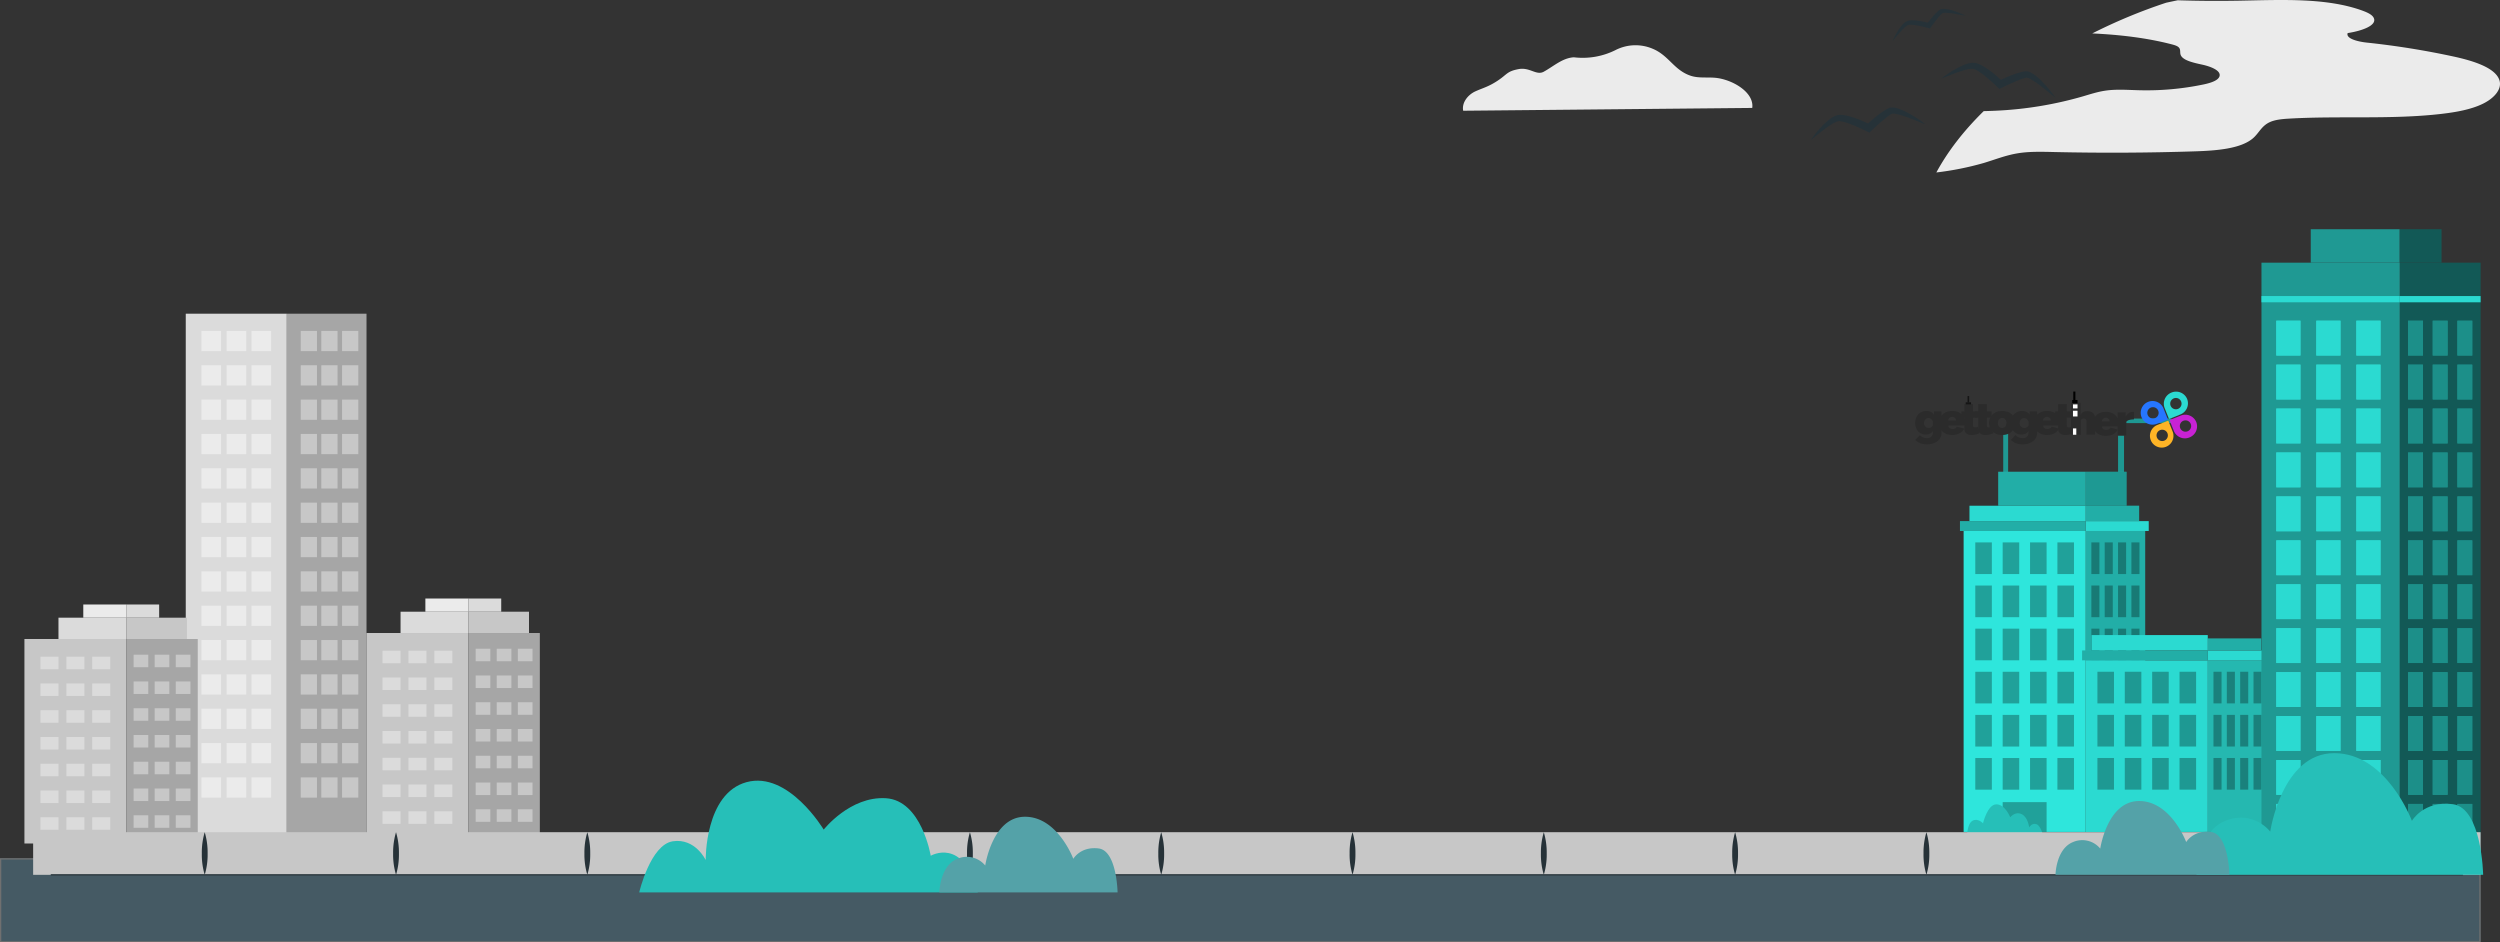 <svg xmlns="http://www.w3.org/2000/svg" width="1961.219" height="739.295" viewBox="0 0 1961.219 739.295">
  <rect x="0" y="0" width="1961.219" height="739.295" fill="#333333" stroke="none"/>
  <g id="Group_16440" data-name="Group 16440" transform="translate(26 -4072.705)">
    <g id="Group_16431" data-name="Group 16431" transform="translate(119.723 4318.799)">
      <g id="Group_15939" data-name="Group 15939">
        <rect id="Rectangle_1233" data-name="Rectangle 1233" width="79.287" height="415.619" fill="#dbdbdb"/>
        <g id="Group_15938" data-name="Group 15938" transform="translate(12.307 13.5)">
          <rect id="Rectangle_1234" data-name="Rectangle 1234" width="15.413" height="15.869" fill="#ebebeb"/>
          <rect id="Rectangle_1235" data-name="Rectangle 1235" width="15.413" height="15.869" transform="translate(19.716)" fill="#ebebeb"/>
          <rect id="Rectangle_1236" data-name="Rectangle 1236" width="15.413" height="15.87" transform="translate(0 26.943)" fill="#ebebeb"/>
          <rect id="Rectangle_1237" data-name="Rectangle 1237" width="15.413" height="15.87" transform="translate(19.716 26.943)" fill="#ebebeb"/>
          <rect id="Rectangle_1238" data-name="Rectangle 1238" width="15.413" height="15.87" transform="translate(0 53.886)" fill="#ebebeb"/>
          <rect id="Rectangle_1239" data-name="Rectangle 1239" width="15.413" height="15.87" transform="translate(19.716 53.886)" fill="#ebebeb"/>
          <rect id="Rectangle_1240" data-name="Rectangle 1240" width="15.413" height="15.87" transform="translate(0 80.829)" fill="#ebebeb"/>
          <rect id="Rectangle_1241" data-name="Rectangle 1241" width="15.413" height="15.87" transform="translate(19.716 80.829)" fill="#ebebeb"/>
          <rect id="Rectangle_1242" data-name="Rectangle 1242" width="15.413" height="15.87" transform="translate(0 107.772)" fill="#ebebeb"/>
          <rect id="Rectangle_1243" data-name="Rectangle 1243" width="15.413" height="15.87" transform="translate(19.716 107.772)" fill="#ebebeb"/>
          <rect id="Rectangle_1244" data-name="Rectangle 1244" width="15.413" height="15.87" transform="translate(0 134.716)" fill="#ebebeb"/>
          <rect id="Rectangle_1245" data-name="Rectangle 1245" width="15.413" height="15.87" transform="translate(19.716 134.716)" fill="#ebebeb"/>
          <rect id="Rectangle_1246" data-name="Rectangle 1246" width="15.413" height="15.869" transform="translate(0 161.659)" fill="#ebebeb"/>
          <rect id="Rectangle_1247" data-name="Rectangle 1247" width="15.413" height="15.869" transform="translate(19.716 161.659)" fill="#ebebeb"/>
          <rect id="Rectangle_1248" data-name="Rectangle 1248" width="15.413" height="15.869" transform="translate(0 188.602)" fill="#ebebeb"/>
          <rect id="Rectangle_1249" data-name="Rectangle 1249" width="15.413" height="15.869" transform="translate(19.716 188.602)" fill="#ebebeb"/>
          <rect id="Rectangle_1250" data-name="Rectangle 1250" width="15.413" height="15.87" transform="translate(0 215.545)" fill="#ebebeb"/>
          <rect id="Rectangle_1251" data-name="Rectangle 1251" width="15.413" height="15.87" transform="translate(19.716 215.545)" fill="#ebebeb"/>
          <rect id="Rectangle_1252" data-name="Rectangle 1252" width="15.413" height="15.87" transform="translate(0 242.488)" fill="#ebebeb"/>
          <rect id="Rectangle_1253" data-name="Rectangle 1253" width="15.413" height="15.87" transform="translate(19.716 242.488)" fill="#ebebeb"/>
          <rect id="Rectangle_1254" data-name="Rectangle 1254" width="15.413" height="15.87" transform="translate(0 269.431)" fill="#ebebeb"/>
          <rect id="Rectangle_1255" data-name="Rectangle 1255" width="15.413" height="15.87" transform="translate(19.716 269.431)" fill="#ebebeb"/>
          <rect id="Rectangle_1256" data-name="Rectangle 1256" width="15.413" height="15.87" transform="translate(0 296.374)" fill="#ebebeb"/>
          <rect id="Rectangle_1257" data-name="Rectangle 1257" width="15.413" height="15.87" transform="translate(19.716 296.374)" fill="#ebebeb"/>
          <rect id="Rectangle_1258" data-name="Rectangle 1258" width="15.413" height="15.87" transform="translate(0 323.318)" fill="#ebebeb"/>
          <rect id="Rectangle_1259" data-name="Rectangle 1259" width="15.413" height="15.87" transform="translate(19.716 323.318)" fill="#ebebeb"/>
          <rect id="Rectangle_1260" data-name="Rectangle 1260" width="15.413" height="15.87" transform="translate(0 350.261)" fill="#ebebeb"/>
          <rect id="Rectangle_1261" data-name="Rectangle 1261" width="15.413" height="15.87" transform="translate(54.674 366.13) rotate(180)" fill="#ebebeb"/>
          <rect id="Rectangle_1262" data-name="Rectangle 1262" width="15.413" height="15.87" transform="translate(54.674 339.187) rotate(180)" fill="#ebebeb"/>
          <rect id="Rectangle_1263" data-name="Rectangle 1263" width="15.413" height="15.87" transform="translate(54.674 312.244) rotate(180)" fill="#ebebeb"/>
          <rect id="Rectangle_1264" data-name="Rectangle 1264" width="15.413" height="15.87" transform="translate(54.674 285.301) rotate(180)" fill="#ebebeb"/>
          <rect id="Rectangle_1265" data-name="Rectangle 1265" width="15.413" height="15.87" transform="translate(54.674 258.358) rotate(180)" fill="#ebebeb"/>
          <rect id="Rectangle_1266" data-name="Rectangle 1266" width="15.413" height="15.87" transform="translate(54.674 231.415) rotate(180)" fill="#ebebeb"/>
          <rect id="Rectangle_1267" data-name="Rectangle 1267" width="15.413" height="15.869" transform="translate(54.674 204.471) rotate(180)" fill="#ebebeb"/>
          <rect id="Rectangle_1268" data-name="Rectangle 1268" width="15.413" height="15.869" transform="translate(54.674 177.528) rotate(180)" fill="#ebebeb"/>
          <rect id="Rectangle_1269" data-name="Rectangle 1269" width="15.413" height="15.87" transform="translate(54.674 150.585) rotate(180)" fill="#ebebeb"/>
          <rect id="Rectangle_1270" data-name="Rectangle 1270" width="15.413" height="15.87" transform="translate(54.674 123.642) rotate(180)" fill="#ebebeb"/>
          <rect id="Rectangle_1271" data-name="Rectangle 1271" width="15.413" height="15.87" transform="translate(54.674 96.699) rotate(180)" fill="#ebebeb"/>
          <rect id="Rectangle_1272" data-name="Rectangle 1272" width="15.413" height="15.87" transform="translate(54.674 69.756) rotate(180)" fill="#ebebeb"/>
          <rect id="Rectangle_1273" data-name="Rectangle 1273" width="15.413" height="15.87" transform="translate(54.674 42.813) rotate(180)" fill="#ebebeb"/>
          <rect id="Rectangle_1274" data-name="Rectangle 1274" width="15.413" height="15.869" transform="translate(54.674 15.869) rotate(180)" fill="#ebebeb"/>
          <rect id="Rectangle_1275" data-name="Rectangle 1275" width="15.413" height="15.87" transform="translate(19.716 350.261)" fill="#ebebeb"/>
        </g>
      </g>
      <g id="Group_15941" data-name="Group 15941" transform="translate(79.287)">
        <rect id="Rectangle_1276" data-name="Rectangle 1276" width="62.513" height="415.619" fill="#a6a6a6"/>
        <g id="Group_15940" data-name="Group 15940" transform="translate(10.918 13.5)">
          <rect id="Rectangle_1277" data-name="Rectangle 1277" width="12.728" height="15.87" transform="translate(45.15 366.13) rotate(180)" fill="#c7c7c7"/>
          <rect id="Rectangle_1278" data-name="Rectangle 1278" width="12.728" height="15.87" transform="translate(28.868 366.13) rotate(180)" fill="#c7c7c7"/>
          <rect id="Rectangle_1279" data-name="Rectangle 1279" width="12.728" height="15.87" transform="translate(45.15 339.187) rotate(180)" fill="#c7c7c7"/>
          <rect id="Rectangle_1280" data-name="Rectangle 1280" width="12.728" height="15.87" transform="translate(28.868 339.187) rotate(180)" fill="#c7c7c7"/>
          <rect id="Rectangle_1281" data-name="Rectangle 1281" width="12.728" height="15.87" transform="translate(45.15 312.244) rotate(180)" fill="#c7c7c7"/>
          <rect id="Rectangle_1282" data-name="Rectangle 1282" width="12.728" height="15.87" transform="translate(28.868 312.244) rotate(180)" fill="#c7c7c7"/>
          <rect id="Rectangle_1283" data-name="Rectangle 1283" width="12.728" height="15.87" transform="translate(45.15 285.301) rotate(180)" fill="#c7c7c7"/>
          <rect id="Rectangle_1284" data-name="Rectangle 1284" width="12.728" height="15.87" transform="translate(28.868 285.301) rotate(180)" fill="#c7c7c7"/>
          <rect id="Rectangle_1285" data-name="Rectangle 1285" width="12.728" height="15.87" transform="translate(45.15 258.358) rotate(180)" fill="#c7c7c7"/>
          <rect id="Rectangle_1286" data-name="Rectangle 1286" width="12.728" height="15.87" transform="translate(28.868 258.358) rotate(180)" fill="#c7c7c7"/>
          <rect id="Rectangle_1287" data-name="Rectangle 1287" width="12.728" height="15.87" transform="translate(45.15 231.415) rotate(180)" fill="#c7c7c7"/>
          <rect id="Rectangle_1288" data-name="Rectangle 1288" width="12.728" height="15.87" transform="translate(28.868 231.415) rotate(180)" fill="#c7c7c7"/>
          <rect id="Rectangle_1289" data-name="Rectangle 1289" width="12.728" height="15.869" transform="translate(45.15 204.471) rotate(180)" fill="#c7c7c7"/>
          <rect id="Rectangle_1290" data-name="Rectangle 1290" width="12.728" height="15.869" transform="translate(28.868 204.471) rotate(180)" fill="#c7c7c7"/>
          <rect id="Rectangle_1291" data-name="Rectangle 1291" width="12.728" height="15.869" transform="translate(45.15 177.528) rotate(180)" fill="#c7c7c7"/>
          <rect id="Rectangle_1292" data-name="Rectangle 1292" width="12.728" height="15.869" transform="translate(28.868 177.528) rotate(180)" fill="#c7c7c7"/>
          <rect id="Rectangle_1293" data-name="Rectangle 1293" width="12.728" height="15.87" transform="translate(45.15 150.585) rotate(180)" fill="#c7c7c7"/>
          <rect id="Rectangle_1294" data-name="Rectangle 1294" width="12.728" height="15.87" transform="translate(28.868 150.585) rotate(180)" fill="#c7c7c7"/>
          <rect id="Rectangle_1295" data-name="Rectangle 1295" width="12.728" height="15.87" transform="translate(45.15 123.642) rotate(180)" fill="#c7c7c7"/>
          <rect id="Rectangle_1296" data-name="Rectangle 1296" width="12.728" height="15.87" transform="translate(28.868 123.642) rotate(180)" fill="#c7c7c7"/>
          <rect id="Rectangle_1297" data-name="Rectangle 1297" width="12.728" height="15.87" transform="translate(45.15 96.699) rotate(180)" fill="#c7c7c7"/>
          <rect id="Rectangle_1298" data-name="Rectangle 1298" width="12.728" height="15.87" transform="translate(28.868 96.699) rotate(180)" fill="#c7c7c7"/>
          <rect id="Rectangle_1299" data-name="Rectangle 1299" width="12.728" height="15.87" transform="translate(45.15 69.756) rotate(180)" fill="#c7c7c7"/>
          <rect id="Rectangle_1300" data-name="Rectangle 1300" width="12.728" height="15.87" transform="translate(28.868 69.756) rotate(180)" fill="#c7c7c7"/>
          <rect id="Rectangle_1301" data-name="Rectangle 1301" width="12.728" height="15.87" transform="translate(45.15 42.813) rotate(180)" fill="#c7c7c7"/>
          <rect id="Rectangle_1302" data-name="Rectangle 1302" width="12.728" height="15.87" transform="translate(28.868 42.813) rotate(180)" fill="#c7c7c7"/>
          <rect id="Rectangle_1303" data-name="Rectangle 1303" width="12.728" height="15.869" transform="translate(45.15 15.869) rotate(180)" fill="#c7c7c7"/>
          <rect id="Rectangle_1304" data-name="Rectangle 1304" width="12.728" height="15.869" fill="#c7c7c7"/>
          <rect id="Rectangle_1305" data-name="Rectangle 1305" width="12.728" height="15.87" transform="translate(0 26.943)" fill="#c7c7c7"/>
          <rect id="Rectangle_1306" data-name="Rectangle 1306" width="12.728" height="15.87" transform="translate(0 53.886)" fill="#c7c7c7"/>
          <rect id="Rectangle_1307" data-name="Rectangle 1307" width="12.728" height="15.87" transform="translate(0 80.829)" fill="#c7c7c7"/>
          <rect id="Rectangle_1308" data-name="Rectangle 1308" width="12.728" height="15.87" transform="translate(0 107.772)" fill="#c7c7c7"/>
          <rect id="Rectangle_1309" data-name="Rectangle 1309" width="12.728" height="15.87" transform="translate(0 134.716)" fill="#c7c7c7"/>
          <rect id="Rectangle_1310" data-name="Rectangle 1310" width="12.728" height="15.869" transform="translate(0 161.659)" fill="#c7c7c7"/>
          <rect id="Rectangle_1311" data-name="Rectangle 1311" width="12.728" height="15.869" transform="translate(0 188.602)" fill="#c7c7c7"/>
          <rect id="Rectangle_1312" data-name="Rectangle 1312" width="12.728" height="15.87" transform="translate(0 215.545)" fill="#c7c7c7"/>
          <rect id="Rectangle_1313" data-name="Rectangle 1313" width="12.728" height="15.87" transform="translate(0 242.488)" fill="#c7c7c7"/>
          <rect id="Rectangle_1314" data-name="Rectangle 1314" width="12.728" height="15.87" transform="translate(0 269.431)" fill="#c7c7c7"/>
          <rect id="Rectangle_1315" data-name="Rectangle 1315" width="12.728" height="15.87" transform="translate(0 296.374)" fill="#c7c7c7"/>
          <rect id="Rectangle_1316" data-name="Rectangle 1316" width="12.728" height="15.87" transform="translate(0 323.318)" fill="#c7c7c7"/>
          <rect id="Rectangle_1317" data-name="Rectangle 1317" width="12.728" height="15.87" transform="translate(0 350.261)" fill="#c7c7c7"/>
          <rect id="Rectangle_1318" data-name="Rectangle 1318" width="12.728" height="15.869" transform="translate(28.868 15.869) rotate(180)" fill="#c7c7c7"/>
        </g>
      </g>
    </g>
    <g id="Group_16432" data-name="Group 16432" transform="translate(-6.836 4546.924)">
      <g id="Group_15991" data-name="Group 15991">
        <rect id="Rectangle_1531" data-name="Rectangle 1531" width="79.904" height="160.431" transform="translate(0 27.064)" fill="#c7c7c7"/>
        <g id="Group_15990" data-name="Group 15990" transform="translate(12.566 40.95)">
          <rect id="Rectangle_1532" data-name="Rectangle 1532" width="14.141" height="9.829" fill="#dbdbdb"/>
          <rect id="Rectangle_1533" data-name="Rectangle 1533" width="14.141" height="9.829" transform="translate(0 20.994)" fill="#dbdbdb"/>
          <rect id="Rectangle_1534" data-name="Rectangle 1534" width="14.141" height="9.829" transform="translate(0 41.988)" fill="#dbdbdb"/>
          <rect id="Rectangle_1535" data-name="Rectangle 1535" width="14.141" height="9.829" transform="translate(0 62.982)" fill="#dbdbdb"/>
          <rect id="Rectangle_1536" data-name="Rectangle 1536" width="14.141" height="9.829" transform="translate(0 83.976)" fill="#dbdbdb"/>
          <rect id="Rectangle_1537" data-name="Rectangle 1537" width="14.141" height="9.829" transform="translate(0 104.97)" fill="#dbdbdb"/>
          <rect id="Rectangle_1538" data-name="Rectangle 1538" width="14.141" height="9.829" transform="translate(0 125.964)" fill="#dbdbdb"/>
          <rect id="Rectangle_1539" data-name="Rectangle 1539" width="14.141" height="9.829" transform="translate(20.341)" fill="#dbdbdb"/>
          <rect id="Rectangle_1540" data-name="Rectangle 1540" width="14.141" height="9.829" transform="translate(20.341 20.994)" fill="#dbdbdb"/>
          <rect id="Rectangle_1541" data-name="Rectangle 1541" width="14.141" height="9.829" transform="translate(20.341 41.988)" fill="#dbdbdb"/>
          <rect id="Rectangle_1542" data-name="Rectangle 1542" width="14.141" height="9.829" transform="translate(20.341 62.982)" fill="#dbdbdb"/>
          <rect id="Rectangle_1543" data-name="Rectangle 1543" width="14.141" height="9.829" transform="translate(20.341 83.976)" fill="#dbdbdb"/>
          <rect id="Rectangle_1544" data-name="Rectangle 1544" width="14.141" height="9.829" transform="translate(20.341 104.97)" fill="#dbdbdb"/>
          <rect id="Rectangle_1545" data-name="Rectangle 1545" width="14.141" height="9.829" transform="translate(20.341 125.964)" fill="#dbdbdb"/>
          <rect id="Rectangle_1546" data-name="Rectangle 1546" width="14.141" height="9.829" transform="translate(40.632)" fill="#dbdbdb"/>
          <rect id="Rectangle_1547" data-name="Rectangle 1547" width="14.141" height="9.829" transform="translate(40.632 20.994)" fill="#dbdbdb"/>
          <rect id="Rectangle_1548" data-name="Rectangle 1548" width="14.141" height="9.829" transform="translate(40.632 41.988)" fill="#dbdbdb"/>
          <rect id="Rectangle_1549" data-name="Rectangle 1549" width="14.141" height="9.829" transform="translate(40.632 62.982)" fill="#dbdbdb"/>
          <rect id="Rectangle_1550" data-name="Rectangle 1550" width="14.141" height="9.829" transform="translate(40.632 83.976)" fill="#dbdbdb"/>
          <rect id="Rectangle_1551" data-name="Rectangle 1551" width="14.141" height="9.829" transform="translate(40.632 104.97)" fill="#dbdbdb"/>
          <rect id="Rectangle_1552" data-name="Rectangle 1552" width="14.141" height="9.829" transform="translate(40.632 125.964)" fill="#dbdbdb"/>
        </g>
        <rect id="Rectangle_1553" data-name="Rectangle 1553" width="53.198" height="16.715" transform="translate(26.707 10.348)" fill="#dbdbdb"/>
        <rect id="Rectangle_1554" data-name="Rectangle 1554" width="33.727" height="10.348" transform="translate(46.178)" fill="#ebebeb"/>
      </g>
      <g id="Group_15993" data-name="Group 15993" transform="translate(79.904)">
        <rect id="Rectangle_1555" data-name="Rectangle 1555" width="56.062" height="160.431" transform="translate(0 27.064)" fill="#a6a6a6"/>
        <g id="Group_15992" data-name="Group 15992" transform="translate(5.738 39.383)">
          <rect id="Rectangle_1556" data-name="Rectangle 1556" width="11.511" height="9.829" transform="translate(44.586 135.793) rotate(180)" fill="#c7c7c7"/>
          <rect id="Rectangle_1557" data-name="Rectangle 1557" width="11.511" height="9.829" transform="translate(44.586 114.799) rotate(180)" fill="#c7c7c7"/>
          <rect id="Rectangle_1558" data-name="Rectangle 1558" width="11.511" height="9.829" transform="translate(44.586 93.805) rotate(180)" fill="#c7c7c7"/>
          <rect id="Rectangle_1559" data-name="Rectangle 1559" width="11.511" height="9.829" transform="translate(44.586 72.811) rotate(180)" fill="#c7c7c7"/>
          <rect id="Rectangle_1560" data-name="Rectangle 1560" width="11.511" height="9.829" transform="translate(44.586 51.817) rotate(180)" fill="#c7c7c7"/>
          <rect id="Rectangle_1561" data-name="Rectangle 1561" width="11.511" height="9.829" transform="translate(44.586 30.823) rotate(180)" fill="#c7c7c7"/>
          <rect id="Rectangle_1562" data-name="Rectangle 1562" width="11.511" height="9.829" transform="translate(44.586 9.829) rotate(180)" fill="#c7c7c7"/>
          <rect id="Rectangle_1563" data-name="Rectangle 1563" width="11.511" height="9.829" transform="translate(28.027 135.793) rotate(180)" fill="#c7c7c7"/>
          <rect id="Rectangle_1564" data-name="Rectangle 1564" width="11.511" height="9.829" transform="translate(28.027 114.799) rotate(180)" fill="#c7c7c7"/>
          <rect id="Rectangle_1565" data-name="Rectangle 1565" width="11.511" height="9.829" transform="translate(28.027 93.805) rotate(180)" fill="#c7c7c7"/>
          <rect id="Rectangle_1566" data-name="Rectangle 1566" width="11.511" height="9.829" transform="translate(28.027 72.811) rotate(180)" fill="#c7c7c7"/>
          <rect id="Rectangle_1567" data-name="Rectangle 1567" width="11.511" height="9.829" transform="translate(28.027 51.817) rotate(180)" fill="#c7c7c7"/>
          <rect id="Rectangle_1568" data-name="Rectangle 1568" width="11.511" height="9.829" transform="translate(28.027 30.823) rotate(180)" fill="#c7c7c7"/>
          <rect id="Rectangle_1569" data-name="Rectangle 1569" width="11.511" height="9.829" transform="translate(28.027 9.829) rotate(180)" fill="#c7c7c7"/>
          <rect id="Rectangle_1570" data-name="Rectangle 1570" width="11.511" height="9.829" transform="translate(11.511 135.793) rotate(180)" fill="#c7c7c7"/>
          <rect id="Rectangle_1571" data-name="Rectangle 1571" width="11.511" height="9.829" transform="translate(11.511 114.799) rotate(180)" fill="#c7c7c7"/>
          <rect id="Rectangle_1572" data-name="Rectangle 1572" width="11.511" height="9.829" transform="translate(11.511 93.805) rotate(180)" fill="#c7c7c7"/>
          <rect id="Rectangle_1573" data-name="Rectangle 1573" width="11.511" height="9.829" transform="translate(11.511 72.811) rotate(180)" fill="#c7c7c7"/>
          <rect id="Rectangle_1574" data-name="Rectangle 1574" width="11.511" height="9.829" transform="translate(11.511 51.817) rotate(180)" fill="#c7c7c7"/>
          <rect id="Rectangle_1575" data-name="Rectangle 1575" width="11.511" height="9.829" transform="translate(11.511 30.823) rotate(180)" fill="#c7c7c7"/>
          <rect id="Rectangle_1576" data-name="Rectangle 1576" width="11.511" height="9.829" transform="translate(11.511 9.829) rotate(180)" fill="#c7c7c7"/>
        </g>
        <rect id="Rectangle_1577" data-name="Rectangle 1577" width="47.569" height="16.715" transform="translate(0 10.348)" fill="#c7c7c7"/>
        <rect id="Rectangle_1578" data-name="Rectangle 1578" width="25.777" height="10.348" fill="#dbdbdb"/>
      </g>
    </g>
    <path id="Path_16070" data-name="Path 16070" d="M375.691,359.249c8.81-2.655,17.15-6.036,26.658-7.59,9.043-1.477,18.584-1.207,27.948-.992q55.744,1.281,111.525-.547c16.676-.547,35.651-2.06,45.115-10.338,4.767-4.169,6.6-9.73,13.412-12.7,4.31-1.875,9.843-2.332,15.137-2.636,39.693-2.278,80.169.855,119.314-3.709,11.5-1.341,23.112-3.44,32.235-7.858s15.309-11.58,13.14-18.5c-3.086-9.844-20.479-15.267-36.146-18.663a643.324,643.324,0,0,0-68-10.9c-7.172-.764-16.546-3.19-14.914-7.46,10.347-1.572,23.43-5.779,20.431-11.94-1.215-2.5-4.934-4.227-8.624-5.582-28.421-10.44-64.2-8.483-97.484-7.877q-23.856.435-47.621-.338-4.569.934-9.1,1.922a422.328,422.328,0,0,0-57.983,24.086c21.359.993,42.583,3.438,62.334,8.558,2.083.54,4.263,1.168,5.465,2.325,1.76,1.694.853,3.9,1.528,5.858,1.5,4.352,9.843,6.209,16.794,7.715s14.9,4.645,13.754,9.035c-.9,3.439-6.988,5.355-12.445,6.515a219.426,219.426,0,0,1-50.53,4.571c-8.785-.215-17.718-.939-26.276.274-6.372.9-12.182,2.834-18.063,4.563a293.166,293.166,0,0,1-68.01,11.21c-3.227.156-6.461.259-9.7.331-16.358,16.063-28.467,32.116-37.155,48.122A233.357,233.357,0,0,0,375.691,359.249Z" transform="translate(1154.608 3841.297)" fill="#ebebeb" style="mix-blend-mode: multiply;isolation: isolate"/>
    <g id="Group_16433" data-name="Group 16433" transform="translate(1545.509 4401.076)">
      <rect id="Rectangle_1592" data-name="Rectangle 1592" width="3.837" height="36.945" transform="translate(0 8.35)" fill="#1f9993"/>
      <rect id="Rectangle_1593" data-name="Rectangle 1593" width="4.673" height="31.935" transform="translate(90.096 13.36)" fill="#1e9892"/>
      <rect id="Rectangle_2113" data-name="Rectangle 2113" width="39.744" height="3.544" transform="translate(92.432 0)" fill="#1e9892"/>
    </g>
    <g id="Group_16434" data-name="Group 16434" transform="translate(261.522 4542.234)">
      <g id="Group_15991-2" data-name="Group 15991">
        <rect id="Rectangle_1531-2" data-name="Rectangle 1531" width="79.904" height="160.431" transform="translate(0 27.064)" fill="#c7c7c7"/>
        <g id="Group_15990-2" data-name="Group 15990" transform="translate(12.566 40.95)">
          <rect id="Rectangle_1532-2" data-name="Rectangle 1532" width="14.141" height="9.829" fill="#dbdbdb"/>
          <rect id="Rectangle_1533-2" data-name="Rectangle 1533" width="14.141" height="9.829" transform="translate(0 20.994)" fill="#dbdbdb"/>
          <rect id="Rectangle_1534-2" data-name="Rectangle 1534" width="14.141" height="9.829" transform="translate(0 41.988)" fill="#dbdbdb"/>
          <rect id="Rectangle_1535-2" data-name="Rectangle 1535" width="14.141" height="9.829" transform="translate(0 62.982)" fill="#dbdbdb"/>
          <rect id="Rectangle_1536-2" data-name="Rectangle 1536" width="14.141" height="9.829" transform="translate(0 83.976)" fill="#dbdbdb"/>
          <rect id="Rectangle_1537-2" data-name="Rectangle 1537" width="14.141" height="9.829" transform="translate(0 104.97)" fill="#dbdbdb"/>
          <rect id="Rectangle_1538-2" data-name="Rectangle 1538" width="14.141" height="9.829" transform="translate(0 125.964)" fill="#dbdbdb"/>
          <rect id="Rectangle_1539-2" data-name="Rectangle 1539" width="14.141" height="9.829" transform="translate(20.341)" fill="#dbdbdb"/>
          <rect id="Rectangle_1540-2" data-name="Rectangle 1540" width="14.141" height="9.829" transform="translate(20.341 20.994)" fill="#dbdbdb"/>
          <rect id="Rectangle_1541-2" data-name="Rectangle 1541" width="14.141" height="9.829" transform="translate(20.341 41.988)" fill="#dbdbdb"/>
          <rect id="Rectangle_1542-2" data-name="Rectangle 1542" width="14.141" height="9.829" transform="translate(20.341 62.982)" fill="#dbdbdb"/>
          <rect id="Rectangle_1543-2" data-name="Rectangle 1543" width="14.141" height="9.829" transform="translate(20.341 83.976)" fill="#dbdbdb"/>
          <rect id="Rectangle_1544-2" data-name="Rectangle 1544" width="14.141" height="9.829" transform="translate(20.341 104.97)" fill="#dbdbdb"/>
          <rect id="Rectangle_1545-2" data-name="Rectangle 1545" width="14.141" height="9.829" transform="translate(20.341 125.964)" fill="#dbdbdb"/>
          <rect id="Rectangle_1546-2" data-name="Rectangle 1546" width="14.141" height="9.829" transform="translate(40.632)" fill="#dbdbdb"/>
          <rect id="Rectangle_1547-2" data-name="Rectangle 1547" width="14.141" height="9.829" transform="translate(40.632 20.994)" fill="#dbdbdb"/>
          <rect id="Rectangle_1548-2" data-name="Rectangle 1548" width="14.141" height="9.829" transform="translate(40.632 41.988)" fill="#dbdbdb"/>
          <rect id="Rectangle_1549-2" data-name="Rectangle 1549" width="14.141" height="9.829" transform="translate(40.632 62.982)" fill="#dbdbdb"/>
          <rect id="Rectangle_1550-2" data-name="Rectangle 1550" width="14.141" height="9.829" transform="translate(40.632 83.976)" fill="#dbdbdb"/>
          <rect id="Rectangle_1551-2" data-name="Rectangle 1551" width="14.141" height="9.829" transform="translate(40.632 104.97)" fill="#dbdbdb"/>
          <rect id="Rectangle_1552-2" data-name="Rectangle 1552" width="14.141" height="9.829" transform="translate(40.632 125.964)" fill="#dbdbdb"/>
        </g>
        <rect id="Rectangle_1553-2" data-name="Rectangle 1553" width="53.198" height="16.715" transform="translate(26.707 10.348)" fill="#dbdbdb"/>
        <rect id="Rectangle_1554-2" data-name="Rectangle 1554" width="33.727" height="10.348" transform="translate(46.178)" fill="#ebebeb"/>
      </g>
      <g id="Group_15993-2" data-name="Group 15993" transform="translate(79.904)">
        <rect id="Rectangle_1555-2" data-name="Rectangle 1555" width="56.062" height="160.431" transform="translate(0 27.064)" fill="#a6a6a6"/>
        <g id="Group_15992-2" data-name="Group 15992" transform="translate(5.738 39.383)">
          <rect id="Rectangle_1556-2" data-name="Rectangle 1556" width="11.511" height="9.829" transform="translate(44.586 135.793) rotate(180)" fill="#c7c7c7"/>
          <rect id="Rectangle_1557-2" data-name="Rectangle 1557" width="11.511" height="9.829" transform="translate(44.586 114.799) rotate(180)" fill="#c7c7c7"/>
          <rect id="Rectangle_1558-2" data-name="Rectangle 1558" width="11.511" height="9.829" transform="translate(44.586 93.805) rotate(180)" fill="#c7c7c7"/>
          <rect id="Rectangle_1559-2" data-name="Rectangle 1559" width="11.511" height="9.829" transform="translate(44.586 72.811) rotate(180)" fill="#c7c7c7"/>
          <rect id="Rectangle_1560-2" data-name="Rectangle 1560" width="11.511" height="9.829" transform="translate(44.586 51.817) rotate(180)" fill="#c7c7c7"/>
          <rect id="Rectangle_1561-2" data-name="Rectangle 1561" width="11.511" height="9.829" transform="translate(44.586 30.823) rotate(180)" fill="#c7c7c7"/>
          <rect id="Rectangle_1562-2" data-name="Rectangle 1562" width="11.511" height="9.829" transform="translate(44.586 9.829) rotate(180)" fill="#c7c7c7"/>
          <rect id="Rectangle_1563-2" data-name="Rectangle 1563" width="11.511" height="9.829" transform="translate(28.027 135.793) rotate(180)" fill="#c7c7c7"/>
          <rect id="Rectangle_1564-2" data-name="Rectangle 1564" width="11.511" height="9.829" transform="translate(28.027 114.799) rotate(180)" fill="#c7c7c7"/>
          <rect id="Rectangle_1565-2" data-name="Rectangle 1565" width="11.511" height="9.829" transform="translate(28.027 93.805) rotate(180)" fill="#c7c7c7"/>
          <rect id="Rectangle_1566-2" data-name="Rectangle 1566" width="11.511" height="9.829" transform="translate(28.027 72.811) rotate(180)" fill="#c7c7c7"/>
          <rect id="Rectangle_1567-2" data-name="Rectangle 1567" width="11.511" height="9.829" transform="translate(28.027 51.817) rotate(180)" fill="#c7c7c7"/>
          <rect id="Rectangle_1568-2" data-name="Rectangle 1568" width="11.511" height="9.829" transform="translate(28.027 30.823) rotate(180)" fill="#c7c7c7"/>
          <rect id="Rectangle_1569-2" data-name="Rectangle 1569" width="11.511" height="9.829" transform="translate(28.027 9.829) rotate(180)" fill="#c7c7c7"/>
          <rect id="Rectangle_1570-2" data-name="Rectangle 1570" width="11.511" height="9.829" transform="translate(11.511 135.793) rotate(180)" fill="#c7c7c7"/>
          <rect id="Rectangle_1571-2" data-name="Rectangle 1571" width="11.511" height="9.829" transform="translate(11.511 114.799) rotate(180)" fill="#c7c7c7"/>
          <rect id="Rectangle_1572-2" data-name="Rectangle 1572" width="11.511" height="9.829" transform="translate(11.511 93.805) rotate(180)" fill="#c7c7c7"/>
          <rect id="Rectangle_1573-2" data-name="Rectangle 1573" width="11.511" height="9.829" transform="translate(11.511 72.811) rotate(180)" fill="#c7c7c7"/>
          <rect id="Rectangle_1574-2" data-name="Rectangle 1574" width="11.511" height="9.829" transform="translate(11.511 51.817) rotate(180)" fill="#c7c7c7"/>
          <rect id="Rectangle_1575-2" data-name="Rectangle 1575" width="11.511" height="9.829" transform="translate(11.511 30.823) rotate(180)" fill="#c7c7c7"/>
          <rect id="Rectangle_1576-2" data-name="Rectangle 1576" width="11.511" height="9.829" transform="translate(11.511 9.829) rotate(180)" fill="#c7c7c7"/>
        </g>
        <rect id="Rectangle_1577-2" data-name="Rectangle 1577" width="47.569" height="16.715" transform="translate(0 10.348)" fill="#c7c7c7"/>
        <rect id="Rectangle_1578-2" data-name="Rectangle 1578" width="25.777" height="10.348" fill="#dbdbdb"/>
      </g>
    </g>
    <g id="Group_16435" data-name="Group 16435" transform="translate(579.143 1311.434)">
      <g id="Group_15453" data-name="Group 15453" transform="translate(542.516 2796.77)">
        <path id="Path_14526" data-name="Path 14526" d="M475.356,124.024c1.736-12.408-16.053-22.617-29.421-23.678-6.375-.5-13,.454-19.035-1.618-13.086-4.49-16.906-15.841-29.673-21.142a34.407,34.407,0,0,0-29,.987A57.6,57.6,0,0,1,335.4,84.3c-8.992.566-15.718,6.983-23.586,11.308-5.861,3.222-10.886-3.734-19.864-2.017s-8.71,3.971-16.047,8.884-11.654,5.8-17.628,8.492-10.912,8.909-9.673,15.26Z" transform="translate(-248.406 -74.853)" fill="#ebebeb"/>
      </g>
    </g>
    <g id="Group_16436" data-name="Group 16436" transform="translate(-7325.138 -2526.032)">
      <path id="Path_15752" data-name="Path 15752" d="M385.088,168.176a63.347,63.347,0,0,0-8.021-3.435,33.481,33.481,0,0,0-8.742-2.018,7.505,7.505,0,0,0-2.714.3,4.163,4.163,0,0,0-.836.4c-.22.14-.35.255-.536.386-.356.25-.626.511-.936.771a40.025,40.025,0,0,0-3.179,3.214c-1.973,2.213-3.725,4.516-5.478,6.885l2.173-.761a66.834,66.834,0,0,0-8.927-1.878,36.281,36.281,0,0,0-4.661-.331,17.148,17.148,0,0,0-2.483.175,9.7,9.7,0,0,0-1.332.325,10.425,10.425,0,0,0-1.332.636,15.6,15.6,0,0,0-3.525,3.38,43.049,43.049,0,0,0-2.639,3.725,58.161,58.161,0,0,0-4.156,7.966c1.918-2.293,3.77-4.606,5.743-6.774.966-1.092,1.953-2.168,2.994-3.134a14.361,14.361,0,0,1,3.144-2.438,8.044,8.044,0,0,1,3.495-.345,32.342,32.342,0,0,1,4.166.571c2.8.5,5.663,1.2,8.412,1.948l1.377.37.8-1.132c1.6-2.3,3.345-4.581,5.087-6.764a36.6,36.6,0,0,1,2.689-3.1c.23-.22.466-.471.691-.646l.316-.275c.04-.01.03-.05.13-.085a4.507,4.507,0,0,1,1.532-.305,42.724,42.724,0,0,1,8.252.806C379.411,167.06,382.229,167.645,385.088,168.176Z" transform="translate(8456.107 6442.985)" fill="#263238"/>
      <path id="Path_15753" data-name="Path 15753" d="M404.928,191.473a96.5,96.5,0,0,0-10.78-7.385c-3.82-2.158-7.616-4.3-12.257-5.513a11.22,11.22,0,0,0-4.076-.35,5.842,5.842,0,0,0-1.342.335c-.36.145-.6.27-.9.411-.6.265-1.076.566-1.607.856a62.828,62.828,0,0,0-5.613,3.8c-3.54,2.674-6.784,5.553-10.054,8.517l3.415-.481a99.6,99.6,0,0,0-12.567-5.372,53.885,53.885,0,0,0-6.754-1.838,24.347,24.347,0,0,0-3.7-.466,13.768,13.768,0,0,0-2.053.085,15.156,15.156,0,0,0-2.148.541,23.638,23.638,0,0,0-6.163,3.94,66.183,66.183,0,0,0-4.962,4.707,86.249,86.249,0,0,0-8.432,10.494c3.485-2.814,6.88-5.668,10.414-8.281a63.327,63.327,0,0,1,5.317-3.73A21.551,21.551,0,0,1,336,189.075c1.317-.345,3.265.03,5.232.516a49.352,49.352,0,0,1,5.958,2.048c3.97,1.557,7.971,3.415,11.791,5.317l1.918.951,1.5-1.437c3.029-2.914,6.254-5.748,9.448-8.452a54.874,54.874,0,0,1,4.862-3.775c.4-.255.816-.556,1.2-.751l.551-.305c.055,0,.06-.07.21-.085a6.467,6.467,0,0,1,2.348,0,64.024,64.024,0,0,1,11.881,3.59C396.912,188.179,400.882,189.866,404.928,191.473Z" transform="translate(8404.735 6504.88)" fill="#263238"/>
      <path id="Path_15756" data-name="Path 15756" d="M424.957,198.617a96.522,96.522,0,0,0-8.1-10.254c-3.009-3.194-6-6.369-10.069-8.9A11.314,11.314,0,0,0,403,177.913a5.8,5.8,0,0,0-1.382-.075c-.391.03-.646.08-.981.125-.651.075-1.2.22-1.787.34a62.029,62.029,0,0,0-6.484,1.963c-4.176,1.5-8.126,3.29-12.132,5.152l3.4.551a100.233,100.233,0,0,0-10.4-8.857,55.647,55.647,0,0,0-5.9-3.765,25.8,25.8,0,0,0-3.395-1.542,13.231,13.231,0,0,0-1.988-.521,14.647,14.647,0,0,0-2.208-.125,23.709,23.709,0,0,0-7.06,1.928,66.445,66.445,0,0,0-6.133,3.029,86.224,86.224,0,0,0-11.166,7.515c4.166-1.652,8.256-3.37,12.4-4.817a63.218,63.218,0,0,1,6.184-1.983,21.807,21.807,0,0,1,5.883-.971c1.362.065,3.1,1,4.847,2.048a49.725,49.725,0,0,1,5.077,3.73c3.329,2.664,6.6,5.623,9.683,8.572l1.547,1.482,1.858-.931c3.755-1.883,7.676-3.635,11.531-5.267a56.9,56.9,0,0,1,5.763-2.163c.456-.12.946-.285,1.367-.355l.611-.13c.06.01.08-.05.23-.02a6.42,6.42,0,0,1,2.238.691,63.6,63.6,0,0,1,10.284,6.96C418.283,193.089,421.572,195.878,424.957,198.617Z" transform="translate(8486.636 6476.822)" fill="#263238"/>
    </g>
    <g id="Group_16437" data-name="Group 16437" transform="translate(1476.434 4379.872)">
      <path id="Path_1584" data-name="Path 1584" d="M95.418,96.552a12.209,12.209,0,0,1-4.4-.743,9.351,9.351,0,0,1-3.239-2.02,8.66,8.66,0,0,1-1.987-2.935,9.105,9.105,0,0,1-.68-3.488,10.5,10.5,0,0,1,.662-3.73,8.58,8.58,0,0,1,1.968-3.073,9.535,9.535,0,0,1,3.221-2.089,13.113,13.113,0,0,1,8.893,0,9.638,9.638,0,0,1,3.239,2.072,8.522,8.522,0,0,1,1.969,3,9.814,9.814,0,0,1,.662,3.574q0,.518-.054,1.053t-.125.949H92.34a2.527,2.527,0,0,0,1.11,2.089,3.977,3.977,0,0,0,2.183.639,4.683,4.683,0,0,0,2.094-.484,2.466,2.466,0,0,0,1.306-1.346l5.762,1.588a8.906,8.906,0,0,1-3.525,3.557A11.491,11.491,0,0,1,95.418,96.552Zm3.006-11.361a3.326,3.326,0,0,0-1-2.072,3.313,3.313,0,0,0-4.223,0,3.318,3.318,0,0,0-1,2.072Z" transform="translate(-66.325 -62.483)" fill="#2b2b2b"/>
      <path id="Path_1585" data-name="Path 1585" d="M157.732,82.682a21.35,21.35,0,0,1-3.06.984,13.506,13.506,0,0,1-3.2.4,8.465,8.465,0,0,1-2.183-.276,4.8,4.8,0,0,1-1.807-.9,4.286,4.286,0,0,1-1.217-1.623,6.083,6.083,0,0,1-.447-2.486V70.458h-2.326V65.52h2.326v-5.7h6.8v5.7H156.3v4.938h-3.686v6.009a1.661,1.661,0,0,0,.394,1.26,1.525,1.525,0,0,0,1.074.363,4.966,4.966,0,0,0,1.145-.155,8.071,8.071,0,0,0,1.288-.432Z" transform="translate(-107.223 -49.96)" fill="#2b2b2b"/>
      <path id="Path_1586" data-name="Path 1586" d="M194,82.682a21.354,21.354,0,0,1-3.06.984,13.506,13.506,0,0,1-3.2.4,8.465,8.465,0,0,1-2.183-.276,4.8,4.8,0,0,1-1.807-.9,4.287,4.287,0,0,1-1.217-1.623,6.088,6.088,0,0,1-.447-2.486V70.458h-2.326V65.52h2.326v-5.7h6.8v5.7h3.687v4.938h-3.687v6.009a1.661,1.661,0,0,0,.394,1.26,1.524,1.524,0,0,0,1.073.363,4.966,4.966,0,0,0,1.146-.155,8.081,8.081,0,0,0,1.288-.432Z" transform="translate(-132.632 -49.96)" fill="#2b2b2b"/>
      <path id="Path_1587" data-name="Path 1587" d="M226.212,96.552a11.8,11.8,0,0,1-4.456-.777,9.682,9.682,0,0,1-3.221-2.072,8.516,8.516,0,0,1-1.968-3,9.979,9.979,0,0,1,0-7.148,8.51,8.51,0,0,1,1.968-3,9.668,9.668,0,0,1,3.221-2.072,13.113,13.113,0,0,1,8.893,0,9.638,9.638,0,0,1,3.239,2.072,8.522,8.522,0,0,1,1.969,3,9.979,9.979,0,0,1,0,7.148,8.528,8.528,0,0,1-1.969,3,9.651,9.651,0,0,1-3.239,2.072A11.834,11.834,0,0,1,226.212,96.552Zm-3.328-9.427a4.131,4.131,0,0,0,.931,2.866,3.292,3.292,0,0,0,4.8,0,4.878,4.878,0,0,0,0-5.732,3.292,3.292,0,0,0-4.8,0A4.133,4.133,0,0,0,222.884,87.125Z" transform="translate(-157.956 -62.483)" fill="#2b2b2b"/>
      <path id="Path_1588" data-name="Path 1588" d="M281.151,96.207a7.826,7.826,0,0,1-3.346-.708,7.747,7.747,0,0,1-2.6-1.934,8.819,8.819,0,0,1-1.664-2.883,11.268,11.268,0,0,1,.054-7.355,8.781,8.781,0,0,1,1.807-2.97,8.349,8.349,0,0,1,2.774-1.951,8.709,8.709,0,0,1,3.543-.708,7.836,7.836,0,0,1,3.579.777,5.893,5.893,0,0,1,2.434,2.262V78.043h5.9V94.55a8.879,8.879,0,0,1-.823,3.868,8.325,8.325,0,0,1-2.326,2.935,11.084,11.084,0,0,1-3.615,1.882,15.388,15.388,0,0,1-4.689.673,13.874,13.874,0,0,1-5.225-.9,11.941,11.941,0,0,1-3.937-2.589l3.512-3.8a10.231,10.231,0,0,0,2.554,1.779,7.592,7.592,0,0,0,3.1.639,6.4,6.4,0,0,0,1.772-.242,4.052,4.052,0,0,0,1.485-.777,3.708,3.708,0,0,0,1.02-1.4,5.173,5.173,0,0,0,.375-2.072V93.375a5.013,5.013,0,0,1-2.344,2.141A8,8,0,0,1,281.151,96.207Zm2.434-5.179a3.419,3.419,0,0,0,1.808-.466,5.13,5.13,0,0,0,1.449-1.4V85.916a4.439,4.439,0,0,0-1.485-1.968,3.418,3.418,0,0,0-2.057-.725,2.848,2.848,0,0,0-1.342.328,3.672,3.672,0,0,0-1.807,2.141,4.871,4.871,0,0,0-.251,1.571,3.684,3.684,0,0,0,1.038,2.728A3.591,3.591,0,0,0,283.585,91.027Z" transform="translate(-197.925 -62.483)" fill="#2b2b2b"/>
      <path id="Path_1589" data-name="Path 1589" d="M343.779,96.552a12.209,12.209,0,0,1-4.4-.743,9.352,9.352,0,0,1-3.239-2.02,8.659,8.659,0,0,1-1.987-2.935,9.105,9.105,0,0,1-.68-3.488,10.5,10.5,0,0,1,.662-3.73,8.581,8.581,0,0,1,1.968-3.073,9.537,9.537,0,0,1,3.221-2.089,13.113,13.113,0,0,1,8.893,0,9.638,9.638,0,0,1,3.239,2.072,8.522,8.522,0,0,1,1.969,3,9.816,9.816,0,0,1,.662,3.574q0,.518-.054,1.053t-.125.949H340.7a2.527,2.527,0,0,0,1.11,2.089,3.977,3.977,0,0,0,2.183.639,4.683,4.683,0,0,0,2.094-.484,2.467,2.467,0,0,0,1.306-1.346l5.762,1.588a8.906,8.906,0,0,1-3.525,3.557A11.491,11.491,0,0,1,343.779,96.552Zm3.006-11.361a3.326,3.326,0,0,0-1-2.072,3.313,3.313,0,0,0-4.223,0,3.318,3.318,0,0,0-1,2.072Z" transform="translate(-240.321 -62.483)" fill="#2b2b2b"/>
      <path id="Path_1590" data-name="Path 1590" d="M403.33,82.682a21.355,21.355,0,0,1-3.06.984,13.507,13.507,0,0,1-3.2.4,8.459,8.459,0,0,1-2.183-.276,4.8,4.8,0,0,1-1.808-.9,4.289,4.289,0,0,1-1.217-1.623,6.089,6.089,0,0,1-.447-2.486V70.458h-2.326V65.52h2.326v-5.7h6.8v5.7H401.9v4.938h-3.686v6.009a1.662,1.662,0,0,0,.394,1.26,1.525,1.525,0,0,0,1.074.363,4.97,4.97,0,0,0,1.146-.155,8.067,8.067,0,0,0,1.288-.432Z" transform="translate(-279.283 -49.96)" fill="#2b2b2b"/>
      <path id="Path_1591" data-name="Path 1591" d="M449.506,81.109h-6.8V70.888a2.619,2.619,0,0,0-.626-1.951,2.157,2.157,0,0,0-1.557-.6,2.036,2.036,0,0,0-.769.19,5.383,5.383,0,0,0-.9.518c-.168.114-.225.087-.352.288a5.266,5.266,0,0,0-.147,1.594V81.109h-7.785V55.9l7.538.07v9.738c.668-.99.8-1.814,1.874-2.332A8.2,8.2,0,0,1,443.6,62.6a6.5,6.5,0,0,1,3.15.656,4.767,4.767,0,0,1,1.789,1.64,5.7,5.7,0,0,1,.787,2.124,13.914,13.914,0,0,1,.178,2.141Z" transform="translate(-308.349 -47.212)" fill="#2b2b2b"/>
      <path id="Path_1592" data-name="Path 1592" d="M497.946,98.889a12.209,12.209,0,0,1-4.4-.743,9.36,9.36,0,0,1-3.239-2.02,8.669,8.669,0,0,1-1.987-2.935,9.114,9.114,0,0,1-.679-3.488,10.52,10.52,0,0,1,.661-3.73,8.6,8.6,0,0,1,1.969-3.073,9.543,9.543,0,0,1,3.221-2.089,13.112,13.112,0,0,1,8.893,0,9.634,9.634,0,0,1,3.238,2.072,8.519,8.519,0,0,1,1.969,3,9.816,9.816,0,0,1,.662,3.574,10.532,10.532,0,0,1-.054,1.054q-.054.536-.126.949H494.868a2.526,2.526,0,0,0,1.11,2.089,3.974,3.974,0,0,0,2.183.639,4.688,4.688,0,0,0,2.094-.484,2.47,2.47,0,0,0,1.306-1.347l5.762,1.588a8.9,8.9,0,0,1-3.526,3.557A11.486,11.486,0,0,1,497.946,98.889Zm3.006-11.361a3.328,3.328,0,0,0-1-2.072,3.314,3.314,0,0,0-4.223,0,3.319,3.319,0,0,0-1,2.072Z" transform="translate(-348.327 -64.12)" fill="#2b2b2b"/>
      <path id="Path_1593" data-name="Path 1593" d="M565.74,85.973a14.365,14.365,0,0,0-3.578.414,4.389,4.389,0,0,0-2.4,1.382V98.543h-6.8V80.38h6.228v3.453a7.733,7.733,0,0,1,2.486-2.815,5.693,5.693,0,0,1,3.2-.984,6.368,6.368,0,0,1,.859.034Z" transform="translate(-394.092 -64.12)" fill="#2b2b2b"/>
      <path id="Path_1594" data-name="Path 1594" d="M30.562,96.207a7.826,7.826,0,0,1-3.346-.708,7.744,7.744,0,0,1-2.6-1.934,8.815,8.815,0,0,1-1.664-2.883,11.272,11.272,0,0,1,.054-7.355,8.786,8.786,0,0,1,1.807-2.97,8.351,8.351,0,0,1,2.773-1.951,8.711,8.711,0,0,1,3.543-.708,7.836,7.836,0,0,1,3.579.777,5.891,5.891,0,0,1,2.434,2.262V78.043h5.905V94.55a8.88,8.88,0,0,1-.823,3.868,8.328,8.328,0,0,1-2.326,2.935,11.087,11.087,0,0,1-3.615,1.882,15.388,15.388,0,0,1-4.689.673,13.874,13.874,0,0,1-5.225-.9,11.938,11.938,0,0,1-3.937-2.589l3.579-3.592A9.3,9.3,0,0,0,28.5,98.4a7.6,7.6,0,0,0,3.1.639,6.4,6.4,0,0,0,1.772-.242,4.053,4.053,0,0,0,1.485-.777,3.708,3.708,0,0,0,1.02-1.4,5.168,5.168,0,0,0,.375-2.072V93.375a5.015,5.015,0,0,1-2.344,2.141A8,8,0,0,1,30.562,96.207ZM33,91.027a3.42,3.42,0,0,0,1.808-.466,5.138,5.138,0,0,0,1.449-1.4V85.916a4.442,4.442,0,0,0-1.485-1.968,3.42,3.42,0,0,0-2.058-.725,2.848,2.848,0,0,0-1.342.328,3.675,3.675,0,0,0-1.807,2.141,4.873,4.873,0,0,0-.251,1.571,3.684,3.684,0,0,0,1.038,2.728A3.591,3.591,0,0,0,33,91.027Z" transform="translate(-22.368 -62.483)" fill="#2b2b2b"/>
      <rect id="Rectangle_681" data-name="Rectangle 681" width="4.136" height="2.482" transform="translate(123.203 6.618)"/>
      <rect id="Rectangle_682" data-name="Rectangle 682" width="1.654" height="6.803" transform="translate(124.03)"/>
      <path id="Subtraction_9" data-name="Subtraction 9" d="M9.276,18.547A9.274,9.274,0,1,1,17.885,5.839L21.32,14.45l-8.612,3.435A9.225,9.225,0,0,1,9.276,18.547ZM9.619,4.828a4.446,4.446,0,1,0,4.446,4.446A4.451,4.451,0,0,0,9.619,4.828Z" transform="translate(176.929 7.427)" fill="#2676ff" stroke="rgba(0,0,0,0)" stroke-miterlimit="10" stroke-width="1"/>
      <path id="Subtraction_8" data-name="Subtraction 8" d="M9.222,21.193h0A9.216,9.216,0,0,1,5.8,3.415L14.364,0l3.415,8.56A9.221,9.221,0,0,1,9.222,21.193ZM9.6,7.158A4.446,4.446,0,1,0,14.042,11.6,4.451,4.451,0,0,0,9.6,7.158Z" transform="translate(184.187 22.783)" fill="#feb426" stroke="rgba(0,0,0,0)" stroke-miterlimit="10" stroke-width="1"/>
      <path id="Subtraction_10" data-name="Subtraction 10" d="M4.062,21.461h0L.627,12.85A9.384,9.384,0,0,1,6.024.715,9.39,9.39,0,0,1,18.292,5.8a9.385,9.385,0,0,1-5.4,12.134L4.063,21.461Zm5.4-16.5A4.446,4.446,0,1,0,13.9,9.4,4.451,4.451,0,0,0,9.459,4.957Z" transform="translate(195.071 0.066)" fill="#2bdad1" stroke="rgba(0,0,0,0)" stroke-miterlimit="10" stroke-width="1"/>
      <path id="Subtraction_11" data-name="Subtraction 11" d="M12.045,18.541a9.339,9.339,0,0,1-8.63-5.768L0,4.213,8.779.711A9.334,9.334,0,0,1,20.973,5.769a9.328,9.328,0,0,1-5.365,12.062A9.282,9.282,0,0,1,12.045,18.541Zm.472-14.117A4.446,4.446,0,1,0,16.962,8.87,4.451,4.451,0,0,0,12.517,4.424Z" transform="translate(199.538 18.175)" fill="#c822d4" stroke="rgba(0,0,0,0)" stroke-miterlimit="10" stroke-width="1"/>
      <rect id="Rectangle_125-2" data-name="Rectangle 125-2" width="3.566" height="3.167" transform="translate(123.785 10.076)" fill="#fff"/>
      <rect id="Rectangle_125-2-2" data-name="Rectangle 125-2" width="2.617" height="4.982" transform="translate(123.785 28.912)" fill="#fff"/>
      <rect id="Rectangle_125-2-3" data-name="Rectangle 125-2" width="3.566" height="4.495" transform="translate(123.785 15.058)" fill="#fff"/>
      <rect id="Rectangle_870" data-name="Rectangle 870" width="4.225" height="1.627" transform="translate(39.611 8.447)" fill="#151515"/>
      <rect id="Rectangle_871" data-name="Rectangle 871" width="1.267" height="5.133" transform="translate(41.09 3.502)" fill="#151515"/>
    </g>
    <g id="Group_16438" data-name="Group 16438" transform="translate(1511.574 4442.802)">
      <g id="Group_16074" data-name="Group 16074" transform="translate(0 0)">
        <g id="Group_16046" data-name="Group 16046" transform="translate(98.588 0)">
          <g id="Group_16018" data-name="Group 16018" transform="translate(0 46.458)">
            <rect id="Rectangle_1806" data-name="Rectangle 1806" width="46.698" height="236.095" fill="#2bdad1"/>
            <rect id="Rectangle_1807" data-name="Rectangle 1807" width="46.698" height="236.095" opacity="0.2"/>
          </g>
          <rect id="Rectangle_1808" data-name="Rectangle 1808" width="49.49" height="7.737" transform="translate(49.49 46.458) rotate(180)" fill="#2bdad1"/>
          <g id="Group_16019" data-name="Group 16019" transform="translate(0 26.642)">
            <rect id="Rectangle_1809" data-name="Rectangle 1809" width="41.961" height="12.079" transform="translate(41.961 12.079) rotate(180)" fill="#2bdad1"/>
            <rect id="Rectangle_1810" data-name="Rectangle 1810" width="41.961" height="12.079" transform="translate(41.961 12.079) rotate(180)" opacity="0.2"/>
          </g>
          <g id="Group_16020" data-name="Group 16020" transform="translate(0)">
            <rect id="Rectangle_1811" data-name="Rectangle 1811" width="32.103" height="26.642" transform="translate(32.103 26.642) rotate(180)" fill="#2bdad1"/>
            <rect id="Rectangle_1812" data-name="Rectangle 1812" width="32.103" height="26.642" transform="translate(32.103 26.642) rotate(180)" opacity="0.3"/>
          </g>
          <g id="Group_16045" data-name="Group 16045" transform="translate(4.476 55.407)">
            <g id="Group_16021" data-name="Group 16021" opacity="0.3">
              <rect id="Rectangle_1813" data-name="Rectangle 1813" width="6.335" height="24.833"/>
            </g>
            <g id="Group_16022" data-name="Group 16022" transform="translate(0 33.831)" opacity="0.3">
              <rect id="Rectangle_1814" data-name="Rectangle 1814" width="6.335" height="24.833"/>
            </g>
            <g id="Group_16023" data-name="Group 16023" transform="translate(0 67.661)" opacity="0.3">
              <rect id="Rectangle_1815" data-name="Rectangle 1815" width="6.335" height="24.833"/>
            </g>
            <g id="Group_16024" data-name="Group 16024" transform="translate(0 101.492)" opacity="0.3">
              <rect id="Rectangle_1816" data-name="Rectangle 1816" width="6.335" height="24.833"/>
            </g>
            <g id="Group_16025" data-name="Group 16025" transform="translate(0 135.323)" opacity="0.3">
              <rect id="Rectangle_1817" data-name="Rectangle 1817" width="6.335" height="24.833"/>
            </g>
            <g id="Group_16026" data-name="Group 16026" transform="translate(0 169.153)" opacity="0.3">
              <rect id="Rectangle_1818" data-name="Rectangle 1818" width="6.335" height="24.833"/>
            </g>
            <g id="Group_16027" data-name="Group 16027" transform="translate(10.47)" opacity="0.3">
              <rect id="Rectangle_1819" data-name="Rectangle 1819" width="6.335" height="24.833"/>
            </g>
            <g id="Group_16028" data-name="Group 16028" transform="translate(10.47 33.831)" opacity="0.3">
              <rect id="Rectangle_1820" data-name="Rectangle 1820" width="6.335" height="24.833"/>
            </g>
            <g id="Group_16029" data-name="Group 16029" transform="translate(10.47 67.661)" opacity="0.3">
              <rect id="Rectangle_1821" data-name="Rectangle 1821" width="6.335" height="24.833"/>
            </g>
            <g id="Group_16030" data-name="Group 16030" transform="translate(10.47 101.492)" opacity="0.3">
              <rect id="Rectangle_1822" data-name="Rectangle 1822" width="6.335" height="24.833"/>
            </g>
            <g id="Group_16031" data-name="Group 16031" transform="translate(10.47 135.323)" opacity="0.3">
              <rect id="Rectangle_1823" data-name="Rectangle 1823" width="6.335" height="24.833"/>
            </g>
            <g id="Group_16032" data-name="Group 16032" transform="translate(10.47 169.153)" opacity="0.3">
              <rect id="Rectangle_1824" data-name="Rectangle 1824" width="6.335" height="24.833"/>
            </g>
            <g id="Group_16033" data-name="Group 16033" transform="translate(20.94)" opacity="0.3">
              <rect id="Rectangle_1825" data-name="Rectangle 1825" width="6.335" height="24.833"/>
            </g>
            <g id="Group_16034" data-name="Group 16034" transform="translate(20.94 33.831)" opacity="0.3">
              <rect id="Rectangle_1826" data-name="Rectangle 1826" width="6.335" height="24.833"/>
            </g>
            <g id="Group_16035" data-name="Group 16035" transform="translate(20.94 67.661)" opacity="0.3">
              <rect id="Rectangle_1827" data-name="Rectangle 1827" width="6.335" height="24.833"/>
            </g>
            <g id="Group_16036" data-name="Group 16036" transform="translate(20.94 101.492)" opacity="0.3">
              <rect id="Rectangle_1828" data-name="Rectangle 1828" width="6.335" height="24.833"/>
            </g>
            <g id="Group_16037" data-name="Group 16037" transform="translate(20.94 135.323)" opacity="0.3">
              <rect id="Rectangle_1829" data-name="Rectangle 1829" width="6.335" height="24.833"/>
            </g>
            <g id="Group_16038" data-name="Group 16038" transform="translate(20.94 169.153)" opacity="0.3">
              <rect id="Rectangle_1830" data-name="Rectangle 1830" width="6.335" height="24.833"/>
            </g>
            <g id="Group_16039" data-name="Group 16039" transform="translate(31.411)" opacity="0.3">
              <rect id="Rectangle_1831" data-name="Rectangle 1831" width="6.335" height="24.833"/>
            </g>
            <g id="Group_16040" data-name="Group 16040" transform="translate(31.411 33.831)" opacity="0.3">
              <rect id="Rectangle_1832" data-name="Rectangle 1832" width="6.335" height="24.833"/>
            </g>
            <g id="Group_16041" data-name="Group 16041" transform="translate(31.411 67.661)" opacity="0.3">
              <rect id="Rectangle_1833" data-name="Rectangle 1833" width="6.335" height="24.833"/>
            </g>
            <g id="Group_16042" data-name="Group 16042" transform="translate(31.411 101.492)" opacity="0.3">
              <rect id="Rectangle_1834" data-name="Rectangle 1834" width="6.335" height="24.833"/>
            </g>
            <g id="Group_16043" data-name="Group 16043" transform="translate(31.411 135.323)" opacity="0.3">
              <rect id="Rectangle_1835" data-name="Rectangle 1835" width="6.335" height="24.833"/>
            </g>
            <g id="Group_16044" data-name="Group 16044" transform="translate(31.411 169.153)" opacity="0.3">
              <rect id="Rectangle_1836" data-name="Rectangle 1836" width="6.335" height="24.833"/>
            </g>
          </g>
        </g>
        <g id="Group_16073" data-name="Group 16073" transform="translate(0 0)">
          <rect id="Rectangle_1837" data-name="Rectangle 1837" width="95.723" height="236.095" transform="translate(2.865 46.458)" fill="#2ee6dc"/>
          <rect id="Rectangle_1838" data-name="Rectangle 1838" width="91.138" height="12.079" transform="translate(7.45 26.642)" fill="#2bdad1"/>
          <g id="Group_16047" data-name="Group 16047" transform="translate(30.009)">
            <rect id="Rectangle_1839" data-name="Rectangle 1839" width="68.579" height="26.642" fill="#2bdad1"/>
            <rect id="Rectangle_1840" data-name="Rectangle 1840" width="68.579" height="26.642" opacity="0.2"/>
          </g>
          <rect id="Rectangle_1841" data-name="Rectangle 1841" width="98.588" height="7.737" transform="translate(0 38.721)" fill="#2bdad1"/>
          <rect id="Rectangle_1842" data-name="Rectangle 1842" width="98.588" height="7.737" transform="translate(0 38.721)" opacity="0.2"/>
          <g id="Group_16072" data-name="Group 16072" transform="translate(12.017 55.407)">
            <g id="Group_16048" data-name="Group 16048" opacity="0.3">
              <rect id="Rectangle_1843" data-name="Rectangle 1843" width="12.993" height="24.833"/>
            </g>
            <g id="Group_16049" data-name="Group 16049" transform="translate(0 33.831)" opacity="0.3">
              <rect id="Rectangle_1844" data-name="Rectangle 1844" width="12.993" height="24.833"/>
            </g>
            <g id="Group_16050" data-name="Group 16050" transform="translate(0 67.661)" opacity="0.3">
              <rect id="Rectangle_1845" data-name="Rectangle 1845" width="12.993" height="24.833"/>
            </g>
            <g id="Group_16051" data-name="Group 16051" transform="translate(0 101.492)" opacity="0.3">
              <rect id="Rectangle_1846" data-name="Rectangle 1846" width="12.993" height="24.833"/>
            </g>
            <g id="Group_16052" data-name="Group 16052" transform="translate(0 135.323)" opacity="0.3">
              <rect id="Rectangle_1847" data-name="Rectangle 1847" width="12.993" height="24.833"/>
            </g>
            <g id="Group_16053" data-name="Group 16053" transform="translate(0 169.153)" opacity="0.3">
              <rect id="Rectangle_1848" data-name="Rectangle 1848" width="12.993" height="24.833"/>
            </g>
            <g id="Group_16054" data-name="Group 16054" transform="translate(21.475)" opacity="0.3">
              <rect id="Rectangle_1849" data-name="Rectangle 1849" width="12.993" height="24.833"/>
            </g>
            <g id="Group_16055" data-name="Group 16055" transform="translate(21.475 33.831)" opacity="0.3">
              <rect id="Rectangle_1850" data-name="Rectangle 1850" width="12.993" height="24.833"/>
            </g>
            <g id="Group_16056" data-name="Group 16056" transform="translate(21.475 67.661)" opacity="0.3">
              <rect id="Rectangle_1851" data-name="Rectangle 1851" width="12.993" height="24.833"/>
            </g>
            <g id="Group_16057" data-name="Group 16057" transform="translate(21.475 101.492)" opacity="0.3">
              <rect id="Rectangle_1852" data-name="Rectangle 1852" width="12.993" height="24.833"/>
            </g>
            <g id="Group_16058" data-name="Group 16058" transform="translate(21.475 135.323)" opacity="0.3">
              <rect id="Rectangle_1853" data-name="Rectangle 1853" width="12.993" height="24.833"/>
            </g>
            <g id="Group_16059" data-name="Group 16059" transform="translate(21.475 169.153)" opacity="0.3">
              <rect id="Rectangle_1854" data-name="Rectangle 1854" width="12.993" height="24.833"/>
            </g>
            <g id="Group_16060" data-name="Group 16060" transform="translate(42.951)" opacity="0.3">
              <rect id="Rectangle_1855" data-name="Rectangle 1855" width="12.993" height="24.833"/>
            </g>
            <g id="Group_16061" data-name="Group 16061" transform="translate(42.951 33.831)" opacity="0.3">
              <rect id="Rectangle_1856" data-name="Rectangle 1856" width="12.993" height="24.833"/>
            </g>
            <g id="Group_16062" data-name="Group 16062" transform="translate(42.951 67.661)" opacity="0.3">
              <rect id="Rectangle_1857" data-name="Rectangle 1857" width="12.993" height="24.833"/>
            </g>
            <g id="Group_16063" data-name="Group 16063" transform="translate(42.951 101.492)" opacity="0.3">
              <rect id="Rectangle_1858" data-name="Rectangle 1858" width="12.993" height="24.833"/>
            </g>
            <g id="Group_16064" data-name="Group 16064" transform="translate(42.951 135.323)" opacity="0.3">
              <rect id="Rectangle_1859" data-name="Rectangle 1859" width="12.993" height="24.833"/>
            </g>
            <g id="Group_16065" data-name="Group 16065" transform="translate(42.951 169.153)" opacity="0.3">
              <rect id="Rectangle_1860" data-name="Rectangle 1860" width="12.993" height="24.833"/>
            </g>
            <g id="Group_16066" data-name="Group 16066" transform="translate(64.426)" opacity="0.3">
              <rect id="Rectangle_1861" data-name="Rectangle 1861" width="12.993" height="24.833"/>
            </g>
            <g id="Group_16067" data-name="Group 16067" transform="translate(64.426 33.831)" opacity="0.3">
              <rect id="Rectangle_1862" data-name="Rectangle 1862" width="12.993" height="24.833"/>
            </g>
            <g id="Group_16068" data-name="Group 16068" transform="translate(64.426 67.661)" opacity="0.3">
              <rect id="Rectangle_1863" data-name="Rectangle 1863" width="12.993" height="24.833"/>
            </g>
            <g id="Group_16069" data-name="Group 16069" transform="translate(64.426 101.492)" opacity="0.3">
              <rect id="Rectangle_1864" data-name="Rectangle 1864" width="12.993" height="24.833"/>
            </g>
            <g id="Group_16070" data-name="Group 16070" transform="translate(64.426 135.323)" opacity="0.3">
              <rect id="Rectangle_1865" data-name="Rectangle 1865" width="12.993" height="24.833"/>
            </g>
            <g id="Group_16071" data-name="Group 16071" transform="translate(64.426 169.153)" opacity="0.3">
              <rect id="Rectangle_1866" data-name="Rectangle 1866" width="12.993" height="24.833"/>
            </g>
          </g>
          <rect id="Rectangle_1867" data-name="Rectangle 1867" width="34.469" height="23.401" transform="translate(33.492 259.153)" opacity="0.3"/>
        </g>
      </g>
      <g id="Group_16105" data-name="Group 16105" transform="translate(95.806 128.108)">
        <g id="Group_16090" data-name="Group 16090" transform="translate(98.588 2.667)">
          <g id="Group_16075" data-name="Group 16075" transform="translate(0 17.149)">
            <rect id="Rectangle_1868" data-name="Rectangle 1868" width="46.698" height="134.63" fill="#2ee6dc"/>
            <rect id="Rectangle_1869" data-name="Rectangle 1869" width="46.698" height="134.63" opacity="0.2"/>
          </g>
          <rect id="Rectangle_1870" data-name="Rectangle 1870" width="49.49" height="7.737" transform="translate(49.49 17.149) rotate(180)" fill="#2bdad1"/>
          <g id="Group_16076" data-name="Group 16076" transform="translate(0)">
            <rect id="Rectangle_1871" data-name="Rectangle 1871" width="41.961" height="9.411" transform="translate(41.961 9.411) rotate(180)" fill="#2bdad1"/>
            <rect id="Rectangle_1872" data-name="Rectangle 1872" width="41.961" height="9.411" transform="translate(41.961 9.411) rotate(180)" opacity="0.2"/>
          </g>
          <g id="Group_16089" data-name="Group 16089" transform="translate(4.476 26.098)">
            <g id="Group_16077" data-name="Group 16077" opacity="0.3">
              <rect id="Rectangle_1873" data-name="Rectangle 1873" width="6.335" height="24.833"/>
            </g>
            <g id="Group_16078" data-name="Group 16078" transform="translate(0 33.831)" opacity="0.3">
              <rect id="Rectangle_1874" data-name="Rectangle 1874" width="6.335" height="24.833"/>
            </g>
            <g id="Group_16079" data-name="Group 16079" transform="translate(0 67.661)" opacity="0.3">
              <rect id="Rectangle_1875" data-name="Rectangle 1875" width="6.335" height="24.833"/>
            </g>
            <g id="Group_16080" data-name="Group 16080" transform="translate(10.47)" opacity="0.3">
              <rect id="Rectangle_1876" data-name="Rectangle 1876" width="6.335" height="24.833"/>
            </g>
            <g id="Group_16081" data-name="Group 16081" transform="translate(10.47 33.831)" opacity="0.3">
              <rect id="Rectangle_1877" data-name="Rectangle 1877" width="6.335" height="24.833"/>
            </g>
            <g id="Group_16082" data-name="Group 16082" transform="translate(10.47 67.661)" opacity="0.3">
              <rect id="Rectangle_1878" data-name="Rectangle 1878" width="6.335" height="24.833"/>
            </g>
            <g id="Group_16083" data-name="Group 16083" transform="translate(20.94)" opacity="0.3">
              <rect id="Rectangle_1879" data-name="Rectangle 1879" width="6.335" height="24.833"/>
            </g>
            <g id="Group_16084" data-name="Group 16084" transform="translate(20.94 33.831)" opacity="0.3">
              <rect id="Rectangle_1880" data-name="Rectangle 1880" width="6.335" height="24.833"/>
            </g>
            <g id="Group_16085" data-name="Group 16085" transform="translate(20.94 67.661)" opacity="0.3">
              <rect id="Rectangle_1881" data-name="Rectangle 1881" width="6.335" height="24.833"/>
            </g>
            <g id="Group_16086" data-name="Group 16086" transform="translate(31.411)" opacity="0.3">
              <rect id="Rectangle_1882" data-name="Rectangle 1882" width="6.335" height="24.833"/>
            </g>
            <g id="Group_16087" data-name="Group 16087" transform="translate(31.411 33.831)" opacity="0.3">
              <rect id="Rectangle_1883" data-name="Rectangle 1883" width="6.335" height="24.833"/>
            </g>
            <g id="Group_16088" data-name="Group 16088" transform="translate(31.411 67.661)" opacity="0.3">
              <rect id="Rectangle_1884" data-name="Rectangle 1884" width="6.335" height="24.833"/>
            </g>
          </g>
        </g>
        <g id="Group_16104" data-name="Group 16104" transform="translate(0 0)">
          <rect id="Rectangle_1885" data-name="Rectangle 1885" width="95.723" height="134.63" transform="translate(2.865 19.816)" fill="#2bdad1"/>
          <rect id="Rectangle_1886" data-name="Rectangle 1886" width="91.138" height="12.079" transform="translate(7.45)" fill="#2bdad1"/>
          <rect id="Rectangle_1887" data-name="Rectangle 1887" width="98.588" height="7.737" transform="translate(0 12.079)" fill="#2bdad1"/>
          <rect id="Rectangle_1888" data-name="Rectangle 1888" width="98.588" height="7.737" transform="translate(0 12.079)" opacity="0.2"/>
          <g id="Group_16103" data-name="Group 16103" transform="translate(12.017 28.765)">
            <g id="Group_16091" data-name="Group 16091" opacity="0.3">
              <rect id="Rectangle_1889" data-name="Rectangle 1889" width="12.993" height="24.833"/>
            </g>
            <g id="Group_16092" data-name="Group 16092" transform="translate(0 33.831)" opacity="0.3">
              <rect id="Rectangle_1890" data-name="Rectangle 1890" width="12.993" height="24.833"/>
            </g>
            <g id="Group_16093" data-name="Group 16093" transform="translate(0 67.661)" opacity="0.3">
              <rect id="Rectangle_1891" data-name="Rectangle 1891" width="12.993" height="24.833"/>
            </g>
            <g id="Group_16094" data-name="Group 16094" transform="translate(21.475)" opacity="0.3">
              <rect id="Rectangle_1892" data-name="Rectangle 1892" width="12.993" height="24.833"/>
            </g>
            <g id="Group_16095" data-name="Group 16095" transform="translate(21.475 33.831)" opacity="0.3">
              <rect id="Rectangle_1893" data-name="Rectangle 1893" width="12.993" height="24.833"/>
            </g>
            <g id="Group_16096" data-name="Group 16096" transform="translate(21.475 67.661)" opacity="0.3">
              <rect id="Rectangle_1894" data-name="Rectangle 1894" width="12.993" height="24.833"/>
            </g>
            <g id="Group_16097" data-name="Group 16097" transform="translate(42.951)" opacity="0.3">
              <rect id="Rectangle_1895" data-name="Rectangle 1895" width="12.993" height="24.833"/>
            </g>
            <g id="Group_16098" data-name="Group 16098" transform="translate(42.951 33.831)" opacity="0.3">
              <rect id="Rectangle_1896" data-name="Rectangle 1896" width="12.993" height="24.833"/>
            </g>
            <g id="Group_16099" data-name="Group 16099" transform="translate(42.951 67.661)" opacity="0.3">
              <rect id="Rectangle_1897" data-name="Rectangle 1897" width="12.993" height="24.833"/>
            </g>
            <g id="Group_16100" data-name="Group 16100" transform="translate(64.426)" opacity="0.3">
              <rect id="Rectangle_1898" data-name="Rectangle 1898" width="12.993" height="24.833"/>
            </g>
            <g id="Group_16101" data-name="Group 16101" transform="translate(64.426 33.831)" opacity="0.3">
              <rect id="Rectangle_1899" data-name="Rectangle 1899" width="12.993" height="24.833"/>
            </g>
            <g id="Group_16102" data-name="Group 16102" transform="translate(64.426 67.661)" opacity="0.3">
              <rect id="Rectangle_1900" data-name="Rectangle 1900" width="12.993" height="24.833"/>
            </g>
          </g>
        </g>
      </g>
    </g>
    <path id="Path_16071" data-name="Path 16071" d="M399.084,441.048s-1.8-8.378-5.383-9.669-5.769,2.468-5.769,2.468-.845-8-5.929-10.4-8.9,2.511-8.9,2.511-3.9-10.16-10.874-10.16-10.488,14.864-10.488,14.864-4.113-4.429-8.331-1.929-4.218,12.314-4.218,12.314Z" transform="translate(1177.904 4287.902)" fill="#26bfb8"/>
    <g id="Rectangle_2121" data-name="Rectangle 2121" transform="translate(-26 4746)" fill="#455a64" stroke="#707070" stroke-width="1">
      <rect width="1946" height="66" stroke="none"/>
      <rect x="0.5" y="0.5" width="1945" height="65" fill="none"/>
    </g>
    <g id="Group_16439" data-name="Group 16439" transform="translate(1748.096 4252.526)">
      <g id="Group_16007" data-name="Group 16007" transform="translate(108.46 26.249)">
        <rect id="Rectangle_1619" data-name="Rectangle 1619" width="63.444" height="467.225" fill="#125956"/>
        <rect id="Rectangle_1620" data-name="Rectangle 1620" width="63.444" height="4.91" transform="translate(0 26.171)" fill="#2bdad1"/>
        <g id="Group_16006" data-name="Group 16006" transform="translate(6.538 45.515)">
          <rect id="Rectangle_1621" data-name="Rectangle 1621" width="11.678" height="27.317" fill="#1c8f89"/>
          <rect id="Rectangle_1622" data-name="Rectangle 1622" width="11.678" height="27.317" transform="translate(0 34.468)" fill="#1c8f89"/>
          <rect id="Rectangle_1623" data-name="Rectangle 1623" width="11.678" height="27.317" transform="translate(0 68.937)" fill="#1c8f89"/>
          <rect id="Rectangle_1624" data-name="Rectangle 1624" width="11.678" height="27.317" transform="translate(0 103.385)" fill="#1c8f89"/>
          <rect id="Rectangle_1625" data-name="Rectangle 1625" width="11.678" height="27.317" transform="translate(0 137.854)" fill="#1c8f89"/>
          <rect id="Rectangle_1626" data-name="Rectangle 1626" width="11.678" height="27.317" transform="translate(0 172.322)" fill="#1c8f89"/>
          <rect id="Rectangle_1627" data-name="Rectangle 1627" width="11.678" height="27.317" transform="translate(0 206.771)" fill="#1c8f89"/>
          <rect id="Rectangle_1628" data-name="Rectangle 1628" width="11.678" height="27.317" transform="translate(0 241.239)" fill="#1c8f89"/>
          <rect id="Rectangle_1629" data-name="Rectangle 1629" width="11.678" height="27.317" transform="translate(0 275.707)" fill="#1c8f89"/>
          <rect id="Rectangle_1630" data-name="Rectangle 1630" width="11.678" height="27.317" transform="translate(0 310.156)" fill="#1c8f89"/>
          <rect id="Rectangle_1631" data-name="Rectangle 1631" width="11.678" height="27.317" transform="translate(0 344.625)" fill="#1c8f89"/>
          <rect id="Rectangle_1632" data-name="Rectangle 1632" width="11.678" height="27.317" transform="translate(0 379.093)" fill="#1c8f89"/>
          <rect id="Rectangle_1633" data-name="Rectangle 1633" width="11.678" height="27.317" fill="#1c8f89"/>
          <rect id="Rectangle_1634" data-name="Rectangle 1634" width="11.678" height="27.317" transform="translate(0 34.468)" fill="#1c8f89"/>
          <rect id="Rectangle_1635" data-name="Rectangle 1635" width="11.678" height="27.317" transform="translate(0 68.937)" fill="#1c8f89"/>
          <rect id="Rectangle_1636" data-name="Rectangle 1636" width="11.678" height="27.317" transform="translate(0 103.385)" fill="#1c8f89"/>
          <rect id="Rectangle_1637" data-name="Rectangle 1637" width="11.678" height="27.317" transform="translate(0 137.854)" fill="#1c8f89"/>
          <rect id="Rectangle_1638" data-name="Rectangle 1638" width="11.678" height="27.317" transform="translate(0 172.322)" fill="#1c8f89"/>
          <rect id="Rectangle_1639" data-name="Rectangle 1639" width="11.678" height="27.317" transform="translate(0 206.771)" fill="#1c8f89"/>
          <rect id="Rectangle_1640" data-name="Rectangle 1640" width="11.678" height="27.317" transform="translate(0 241.239)" fill="#1c8f89"/>
          <rect id="Rectangle_1641" data-name="Rectangle 1641" width="11.678" height="27.317" transform="translate(0 275.707)" fill="#1c8f89"/>
          <rect id="Rectangle_1642" data-name="Rectangle 1642" width="11.678" height="27.317" transform="translate(0 310.156)" fill="#1c8f89"/>
          <rect id="Rectangle_1643" data-name="Rectangle 1643" width="11.678" height="27.317" transform="translate(0 344.625)" fill="#1c8f89"/>
          <rect id="Rectangle_1644" data-name="Rectangle 1644" width="11.678" height="27.317" transform="translate(0 379.093)" fill="#1c8f89"/>
          <rect id="Rectangle_1645" data-name="Rectangle 1645" width="11.678" height="27.317" transform="translate(19.345)" fill="#1c8f89"/>
          <rect id="Rectangle_1646" data-name="Rectangle 1646" width="11.678" height="27.317" transform="translate(19.345 34.468)" fill="#1c8f89"/>
          <rect id="Rectangle_1647" data-name="Rectangle 1647" width="11.678" height="27.317" transform="translate(19.345 68.937)" fill="#1c8f89"/>
          <rect id="Rectangle_1648" data-name="Rectangle 1648" width="11.678" height="27.317" transform="translate(19.345 103.385)" fill="#1c8f89"/>
          <rect id="Rectangle_1649" data-name="Rectangle 1649" width="11.678" height="27.317" transform="translate(19.345 137.854)" fill="#1c8f89"/>
          <rect id="Rectangle_1650" data-name="Rectangle 1650" width="11.678" height="27.317" transform="translate(19.345 172.322)" fill="#1c8f89"/>
          <rect id="Rectangle_1651" data-name="Rectangle 1651" width="11.678" height="27.317" transform="translate(19.345 206.771)" fill="#1c8f89"/>
          <rect id="Rectangle_1652" data-name="Rectangle 1652" width="11.678" height="27.317" transform="translate(19.345 241.239)" fill="#1c8f89"/>
          <rect id="Rectangle_1653" data-name="Rectangle 1653" width="11.678" height="27.317" transform="translate(19.345 275.707)" fill="#1c8f89"/>
          <rect id="Rectangle_1654" data-name="Rectangle 1654" width="11.678" height="27.317" transform="translate(19.345 310.156)" fill="#1c8f89"/>
          <rect id="Rectangle_1655" data-name="Rectangle 1655" width="11.678" height="27.317" transform="translate(19.345 344.625)" fill="#1c8f89"/>
          <rect id="Rectangle_1656" data-name="Rectangle 1656" width="11.678" height="27.317" transform="translate(19.345 379.093)" fill="#1c8f89"/>
          <rect id="Rectangle_1657" data-name="Rectangle 1657" width="11.678" height="27.317" transform="translate(19.345)" fill="#1c8f89"/>
          <rect id="Rectangle_1658" data-name="Rectangle 1658" width="11.678" height="27.317" transform="translate(19.345 34.468)" fill="#1c8f89"/>
          <rect id="Rectangle_1659" data-name="Rectangle 1659" width="11.678" height="27.317" transform="translate(19.345 68.937)" fill="#1c8f89"/>
          <rect id="Rectangle_1660" data-name="Rectangle 1660" width="11.678" height="27.317" transform="translate(19.345 103.385)" fill="#1c8f89"/>
          <rect id="Rectangle_1661" data-name="Rectangle 1661" width="11.678" height="27.317" transform="translate(19.345 137.854)" fill="#1c8f89"/>
          <rect id="Rectangle_1662" data-name="Rectangle 1662" width="11.678" height="27.317" transform="translate(19.345 172.322)" fill="#1c8f89"/>
          <rect id="Rectangle_1663" data-name="Rectangle 1663" width="11.678" height="27.317" transform="translate(19.345 206.771)" fill="#1c8f89"/>
          <rect id="Rectangle_1664" data-name="Rectangle 1664" width="11.678" height="27.317" transform="translate(19.345 241.239)" fill="#1c8f89"/>
          <rect id="Rectangle_1665" data-name="Rectangle 1665" width="11.678" height="27.317" transform="translate(19.345 275.707)" fill="#1c8f89"/>
          <rect id="Rectangle_1666" data-name="Rectangle 1666" width="11.678" height="27.317" transform="translate(19.345 310.156)" fill="#1c8f89"/>
          <rect id="Rectangle_1667" data-name="Rectangle 1667" width="11.678" height="27.317" transform="translate(19.345 344.625)" fill="#1c8f89"/>
          <rect id="Rectangle_1668" data-name="Rectangle 1668" width="11.678" height="27.317" transform="translate(19.345 379.093)" fill="#1c8f89"/>
          <rect id="Rectangle_1669" data-name="Rectangle 1669" width="11.678" height="27.317" transform="translate(38.69)" fill="#1c8f89"/>
          <rect id="Rectangle_1670" data-name="Rectangle 1670" width="11.678" height="27.317" transform="translate(38.69 34.468)" fill="#1c8f89"/>
          <rect id="Rectangle_1671" data-name="Rectangle 1671" width="11.678" height="27.317" transform="translate(38.69 68.937)" fill="#1c8f89"/>
          <rect id="Rectangle_1672" data-name="Rectangle 1672" width="11.678" height="27.317" transform="translate(38.69 103.385)" fill="#1c8f89"/>
          <rect id="Rectangle_1673" data-name="Rectangle 1673" width="11.678" height="27.317" transform="translate(38.69 137.854)" fill="#1c8f89"/>
          <rect id="Rectangle_1674" data-name="Rectangle 1674" width="11.678" height="27.317" transform="translate(38.69 172.322)" fill="#1c8f89"/>
          <rect id="Rectangle_1675" data-name="Rectangle 1675" width="11.678" height="27.317" transform="translate(38.69 206.771)" fill="#1c8f89"/>
          <rect id="Rectangle_1676" data-name="Rectangle 1676" width="11.678" height="27.317" transform="translate(38.69 241.239)" fill="#1c8f89"/>
          <rect id="Rectangle_1677" data-name="Rectangle 1677" width="11.678" height="27.317" transform="translate(38.69 275.707)" fill="#1c8f89"/>
          <rect id="Rectangle_1678" data-name="Rectangle 1678" width="11.678" height="27.317" transform="translate(38.69 310.156)" fill="#1c8f89"/>
          <rect id="Rectangle_1679" data-name="Rectangle 1679" width="11.678" height="27.317" transform="translate(38.69 344.625)" fill="#1c8f89"/>
          <rect id="Rectangle_1680" data-name="Rectangle 1680" width="11.678" height="27.317" transform="translate(38.69 379.093)" fill="#1c8f89"/>
          <rect id="Rectangle_1681" data-name="Rectangle 1681" width="11.678" height="27.317" transform="translate(38.69)" fill="#1c8f89"/>
          <rect id="Rectangle_1682" data-name="Rectangle 1682" width="11.678" height="27.317" transform="translate(38.69 34.468)" fill="#1c8f89"/>
          <rect id="Rectangle_1683" data-name="Rectangle 1683" width="11.678" height="27.317" transform="translate(38.69 68.937)" fill="#1c8f89"/>
          <rect id="Rectangle_1684" data-name="Rectangle 1684" width="11.678" height="27.317" transform="translate(38.69 103.385)" fill="#1c8f89"/>
          <rect id="Rectangle_1685" data-name="Rectangle 1685" width="11.678" height="27.317" transform="translate(38.69 137.854)" fill="#1c8f89"/>
          <rect id="Rectangle_1686" data-name="Rectangle 1686" width="11.678" height="27.317" transform="translate(38.69 172.322)" fill="#1c8f89"/>
          <rect id="Rectangle_1687" data-name="Rectangle 1687" width="11.678" height="27.317" transform="translate(38.69 206.771)" fill="#1c8f89"/>
          <rect id="Rectangle_1688" data-name="Rectangle 1688" width="11.678" height="27.317" transform="translate(38.69 241.239)" fill="#1c8f89"/>
          <rect id="Rectangle_1689" data-name="Rectangle 1689" width="11.678" height="27.317" transform="translate(38.69 275.707)" fill="#1c8f89"/>
          <rect id="Rectangle_1690" data-name="Rectangle 1690" width="11.678" height="27.317" transform="translate(38.69 310.156)" fill="#1c8f89"/>
          <rect id="Rectangle_1691" data-name="Rectangle 1691" width="11.678" height="27.317" transform="translate(38.69 344.625)" fill="#1c8f89"/>
          <rect id="Rectangle_1692" data-name="Rectangle 1692" width="11.678" height="27.317" transform="translate(38.69 379.093)" fill="#1c8f89"/>
        </g>
      </g>
      <g id="Group_16009" data-name="Group 16009" transform="translate(0 0)">
        <rect id="Rectangle_1693" data-name="Rectangle 1693" width="108.46" height="467.225" transform="translate(0 26.249)" fill="#1f9993"/>
        <rect id="Rectangle_1694" data-name="Rectangle 1694" width="108.46" height="4.91" transform="translate(0 52.419)" fill="#2bdad1"/>
        <rect id="Rectangle_1695" data-name="Rectangle 1695" width="69.8" height="26.249" transform="translate(38.659 0)" fill="#1f9993"/>
        <rect id="Rectangle_1696" data-name="Rectangle 1696" width="32.799" height="26.249" transform="translate(141.258 26.249) rotate(180)" fill="#125956"/>
        <g id="Group_16008" data-name="Group 16008" transform="translate(11.62 71.764)">
          <rect id="Rectangle_1697" data-name="Rectangle 1697" width="18.96" height="27.317" fill="#2bdad1"/>
          <rect id="Rectangle_1698" data-name="Rectangle 1698" width="18.96" height="27.317" transform="translate(0 34.468)" fill="#2bdad1"/>
          <rect id="Rectangle_1699" data-name="Rectangle 1699" width="18.96" height="27.317" transform="translate(0 68.937)" fill="#2bdad1"/>
          <rect id="Rectangle_1700" data-name="Rectangle 1700" width="18.96" height="27.317" transform="translate(0 103.385)" fill="#2bdad1"/>
          <rect id="Rectangle_1701" data-name="Rectangle 1701" width="18.96" height="27.317" transform="translate(0 137.854)" fill="#2bdad1"/>
          <rect id="Rectangle_1702" data-name="Rectangle 1702" width="18.96" height="27.317" transform="translate(0 172.322)" fill="#2bdad1"/>
          <rect id="Rectangle_1703" data-name="Rectangle 1703" width="18.96" height="27.317" transform="translate(0 206.771)" fill="#2bdad1"/>
          <rect id="Rectangle_1704" data-name="Rectangle 1704" width="18.96" height="27.317" transform="translate(0 241.239)" fill="#2bdad1"/>
          <rect id="Rectangle_1705" data-name="Rectangle 1705" width="18.96" height="27.317" transform="translate(0 275.707)" fill="#2bdad1"/>
          <rect id="Rectangle_1706" data-name="Rectangle 1706" width="18.96" height="27.317" transform="translate(0 310.156)" fill="#2bdad1"/>
          <rect id="Rectangle_1707" data-name="Rectangle 1707" width="18.96" height="27.317" transform="translate(0 344.625)" fill="#2bdad1"/>
          <rect id="Rectangle_1708" data-name="Rectangle 1708" width="18.96" height="27.317" transform="translate(0 379.093)" fill="#2bdad1"/>
          <rect id="Rectangle_1709" data-name="Rectangle 1709" width="18.96" height="27.317" fill="#2bdad1"/>
          <rect id="Rectangle_1710" data-name="Rectangle 1710" width="18.96" height="27.317" transform="translate(0 34.468)" fill="#2bdad1"/>
          <rect id="Rectangle_1711" data-name="Rectangle 1711" width="18.96" height="27.317" transform="translate(0 68.937)" fill="#2bdad1"/>
          <rect id="Rectangle_1712" data-name="Rectangle 1712" width="18.96" height="27.317" transform="translate(0 103.385)" fill="#2bdad1"/>
          <rect id="Rectangle_1713" data-name="Rectangle 1713" width="18.96" height="27.317" transform="translate(0 137.854)" fill="#2bdad1"/>
          <rect id="Rectangle_1714" data-name="Rectangle 1714" width="18.96" height="27.317" transform="translate(0 172.322)" fill="#2bdad1"/>
          <rect id="Rectangle_1715" data-name="Rectangle 1715" width="18.96" height="27.317" transform="translate(0 206.771)" fill="#2bdad1"/>
          <rect id="Rectangle_1716" data-name="Rectangle 1716" width="18.96" height="27.317" transform="translate(0 241.239)" fill="#2bdad1"/>
          <rect id="Rectangle_1717" data-name="Rectangle 1717" width="18.96" height="27.317" transform="translate(0 275.707)" fill="#2bdad1"/>
          <rect id="Rectangle_1718" data-name="Rectangle 1718" width="18.96" height="27.317" transform="translate(0 310.156)" fill="#2bdad1"/>
          <rect id="Rectangle_1719" data-name="Rectangle 1719" width="18.96" height="27.317" transform="translate(0 344.625)" fill="#2bdad1"/>
          <rect id="Rectangle_1720" data-name="Rectangle 1720" width="18.96" height="27.317" transform="translate(0 379.093)" fill="#2bdad1"/>
          <rect id="Rectangle_1721" data-name="Rectangle 1721" width="18.96" height="27.317" transform="translate(31.408)" fill="#2bdad1"/>
          <rect id="Rectangle_1722" data-name="Rectangle 1722" width="18.96" height="27.317" transform="translate(31.408 34.468)" fill="#2bdad1"/>
          <rect id="Rectangle_1723" data-name="Rectangle 1723" width="18.96" height="27.317" transform="translate(31.408 68.937)" fill="#2bdad1"/>
          <rect id="Rectangle_1724" data-name="Rectangle 1724" width="18.96" height="27.317" transform="translate(31.408 103.385)" fill="#2bdad1"/>
          <rect id="Rectangle_1725" data-name="Rectangle 1725" width="18.96" height="27.317" transform="translate(31.408 137.854)" fill="#2bdad1"/>
          <rect id="Rectangle_1726" data-name="Rectangle 1726" width="18.96" height="27.317" transform="translate(31.408 172.322)" fill="#2bdad1"/>
          <rect id="Rectangle_1727" data-name="Rectangle 1727" width="18.96" height="27.317" transform="translate(31.408 206.771)" fill="#2bdad1"/>
          <rect id="Rectangle_1728" data-name="Rectangle 1728" width="18.96" height="27.317" transform="translate(31.408 241.239)" fill="#2bdad1"/>
          <rect id="Rectangle_1729" data-name="Rectangle 1729" width="18.96" height="27.317" transform="translate(31.408 275.707)" fill="#2bdad1"/>
          <rect id="Rectangle_1730" data-name="Rectangle 1730" width="18.96" height="27.317" transform="translate(31.408 310.156)" fill="#2bdad1"/>
          <rect id="Rectangle_1731" data-name="Rectangle 1731" width="18.96" height="27.317" transform="translate(31.408 344.625)" fill="#2bdad1"/>
          <rect id="Rectangle_1732" data-name="Rectangle 1732" width="18.96" height="27.317" transform="translate(31.408 379.093)" fill="#2bdad1"/>
          <rect id="Rectangle_1733" data-name="Rectangle 1733" width="18.96" height="27.317" transform="translate(31.408)" fill="#2bdad1"/>
          <rect id="Rectangle_1734" data-name="Rectangle 1734" width="18.96" height="27.317" transform="translate(31.408 34.468)" fill="#2bdad1"/>
          <rect id="Rectangle_1735" data-name="Rectangle 1735" width="18.96" height="27.317" transform="translate(31.408 68.937)" fill="#2bdad1"/>
          <rect id="Rectangle_1736" data-name="Rectangle 1736" width="18.96" height="27.317" transform="translate(31.408 103.385)" fill="#2bdad1"/>
          <rect id="Rectangle_1737" data-name="Rectangle 1737" width="18.96" height="27.317" transform="translate(31.408 137.854)" fill="#2bdad1"/>
          <rect id="Rectangle_1738" data-name="Rectangle 1738" width="18.96" height="27.317" transform="translate(31.408 172.322)" fill="#2bdad1"/>
          <rect id="Rectangle_1739" data-name="Rectangle 1739" width="18.96" height="27.317" transform="translate(31.408 206.771)" fill="#2bdad1"/>
          <rect id="Rectangle_1740" data-name="Rectangle 1740" width="18.96" height="27.317" transform="translate(31.408 241.239)" fill="#2bdad1"/>
          <rect id="Rectangle_1741" data-name="Rectangle 1741" width="18.96" height="27.317" transform="translate(31.408 275.707)" fill="#2bdad1"/>
          <rect id="Rectangle_1742" data-name="Rectangle 1742" width="18.96" height="27.317" transform="translate(31.408 310.156)" fill="#2bdad1"/>
          <rect id="Rectangle_1743" data-name="Rectangle 1743" width="18.96" height="27.317" transform="translate(31.408 344.625)" fill="#2bdad1"/>
          <rect id="Rectangle_1744" data-name="Rectangle 1744" width="18.96" height="27.317" transform="translate(31.408 379.093)" fill="#2bdad1"/>
          <rect id="Rectangle_1745" data-name="Rectangle 1745" width="18.96" height="27.317" transform="translate(62.816)" fill="#2bdad1"/>
          <rect id="Rectangle_1746" data-name="Rectangle 1746" width="18.96" height="27.317" transform="translate(62.816 34.468)" fill="#2bdad1"/>
          <rect id="Rectangle_1747" data-name="Rectangle 1747" width="18.96" height="27.317" transform="translate(62.816 68.937)" fill="#2bdad1"/>
          <rect id="Rectangle_1748" data-name="Rectangle 1748" width="18.96" height="27.317" transform="translate(62.816 103.385)" fill="#2bdad1"/>
          <rect id="Rectangle_1749" data-name="Rectangle 1749" width="18.96" height="27.317" transform="translate(62.816 137.854)" fill="#2bdad1"/>
          <rect id="Rectangle_1750" data-name="Rectangle 1750" width="18.96" height="27.317" transform="translate(62.816 172.322)" fill="#2bdad1"/>
          <rect id="Rectangle_1751" data-name="Rectangle 1751" width="18.96" height="27.317" transform="translate(62.816 206.771)" fill="#2bdad1"/>
          <rect id="Rectangle_1752" data-name="Rectangle 1752" width="18.96" height="27.317" transform="translate(62.816 241.239)" fill="#2bdad1"/>
          <rect id="Rectangle_1753" data-name="Rectangle 1753" width="18.96" height="27.317" transform="translate(62.816 275.707)" fill="#2bdad1"/>
          <rect id="Rectangle_1754" data-name="Rectangle 1754" width="18.96" height="27.317" transform="translate(62.816 310.156)" fill="#2bdad1"/>
          <rect id="Rectangle_1755" data-name="Rectangle 1755" width="18.96" height="27.317" transform="translate(62.816 344.625)" fill="#2bdad1"/>
          <rect id="Rectangle_1756" data-name="Rectangle 1756" width="18.96" height="27.317" transform="translate(62.816 379.093)" fill="#2bdad1"/>
          <rect id="Rectangle_1757" data-name="Rectangle 1757" width="18.96" height="27.317" transform="translate(62.816)" fill="#2bdad1"/>
          <rect id="Rectangle_1758" data-name="Rectangle 1758" width="18.96" height="27.317" transform="translate(62.816 34.468)" fill="#2bdad1"/>
          <rect id="Rectangle_1759" data-name="Rectangle 1759" width="18.96" height="27.317" transform="translate(62.816 68.937)" fill="#2bdad1"/>
          <rect id="Rectangle_1760" data-name="Rectangle 1760" width="18.96" height="27.317" transform="translate(62.816 103.385)" fill="#2bdad1"/>
          <rect id="Rectangle_1761" data-name="Rectangle 1761" width="18.96" height="27.317" transform="translate(62.816 137.854)" fill="#2bdad1"/>
          <rect id="Rectangle_1762" data-name="Rectangle 1762" width="18.96" height="27.317" transform="translate(62.816 172.322)" fill="#2bdad1"/>
          <rect id="Rectangle_1763" data-name="Rectangle 1763" width="18.96" height="27.317" transform="translate(62.816 206.771)" fill="#2bdad1"/>
          <rect id="Rectangle_1764" data-name="Rectangle 1764" width="18.96" height="27.317" transform="translate(62.816 241.239)" fill="#2bdad1"/>
          <rect id="Rectangle_1765" data-name="Rectangle 1765" width="18.96" height="27.317" transform="translate(62.816 275.707)" fill="#2bdad1"/>
          <rect id="Rectangle_1766" data-name="Rectangle 1766" width="18.96" height="27.317" transform="translate(62.816 310.156)" fill="#2bdad1"/>
          <rect id="Rectangle_1767" data-name="Rectangle 1767" width="18.96" height="27.317" transform="translate(62.816 344.625)" fill="#2bdad1"/>
          <rect id="Rectangle_1768" data-name="Rectangle 1768" width="18.96" height="27.317" transform="translate(62.816 379.093)" fill="#2bdad1"/>
        </g>
      </g>
    </g>
    <g id="Floor" transform="translate(0 4725.551)">
      <g id="Group_16112" data-name="Group 16112" transform="translate(0 0)">
        <g id="Group_16111" data-name="Group 16111">
          <rect id="Rectangle_1901" data-name="Rectangle 1901" width="1920" height="33.447" transform="translate(0 0.002)" fill="#c7c7c7"/>
          <g id="Group_16110" data-name="Group 16110" transform="translate(132.323)">
            <path id="Path_15764" data-name="Path 15764" d="M72.4,427.633a55.872,55.872,0,0,1,2.282,16.726A55.116,55.116,0,0,1,72.4,461.08a55.406,55.406,0,0,1-2.282-16.721A56.023,56.023,0,0,1,72.4,427.633Z" transform="translate(-70.121 -427.633)" fill="#263238"/>
            <path id="Path_15765" data-name="Path 15765" d="M105.018,427.633a55.876,55.876,0,0,1,2.282,16.726,55.118,55.118,0,0,1-2.282,16.721,55.4,55.4,0,0,1-2.282-16.721A56.021,56.021,0,0,1,105.018,427.633Z" transform="translate(47.335 -427.633)" fill="#263238"/>
            <path id="Path_15766" data-name="Path 15766" d="M137.633,427.633a55.874,55.874,0,0,1,2.282,16.726,55.12,55.12,0,0,1-2.282,16.721,55.4,55.4,0,0,1-2.282-16.721A56.021,56.021,0,0,1,137.633,427.633Z" transform="translate(164.792 -427.633)" fill="#263238"/>
            <path id="Path_15767" data-name="Path 15767" d="M170.248,427.633a55.722,55.722,0,0,1,2.282,16.726,55.116,55.116,0,0,1-2.282,16.721,55.4,55.4,0,0,1-2.282-16.721A56.022,56.022,0,0,1,170.248,427.633Z" transform="translate(282.248 -427.633)" fill="#263238"/>
            <path id="Path_15768" data-name="Path 15768" d="M202.86,427.633a55.727,55.727,0,0,1,2.282,16.726,55.116,55.116,0,0,1-2.282,16.721,55.255,55.255,0,0,1-2.278-16.721A55.87,55.87,0,0,1,202.86,427.633Z" transform="translate(399.708 -427.633)" fill="#263238"/>
            <path id="Path_15769" data-name="Path 15769" d="M235.478,427.633a55.729,55.729,0,0,1,2.282,16.726,55.118,55.118,0,0,1-2.282,16.721,55.408,55.408,0,0,1-2.282-16.721A56.02,56.02,0,0,1,235.478,427.633Z" transform="translate(517.161 -427.633)" fill="#263238"/>
            <path id="Path_15770" data-name="Path 15770" d="M268.09,427.633a55.732,55.732,0,0,1,2.282,16.726,55.119,55.119,0,0,1-2.282,16.721,55.251,55.251,0,0,1-2.278-16.721A55.865,55.865,0,0,1,268.09,427.633Z" transform="translate(634.621 -427.633)" fill="#263238"/>
            <path id="Path_15771" data-name="Path 15771" d="M300.7,427.633a55.728,55.728,0,0,1,2.282,16.726A55.116,55.116,0,0,1,300.7,461.08a55.257,55.257,0,0,1-2.278-16.721A55.868,55.868,0,0,1,300.7,427.633Z" transform="translate(752.077 -427.633)" fill="#263238"/>
            <path id="Path_15772" data-name="Path 15772" d="M333.324,427.633a55.87,55.87,0,0,1,2.278,16.726,55.251,55.251,0,0,1-2.278,16.721,55.123,55.123,0,0,1-2.282-16.721A55.729,55.729,0,0,1,333.324,427.633Z" transform="translate(869.533 -427.633)" fill="#263238"/>
            <path id="Path_15773" data-name="Path 15773" d="M365.939,427.633a56.018,56.018,0,0,1,2.282,16.726,55.4,55.4,0,0,1-2.282,16.721,55.109,55.109,0,0,1-2.282-16.721A55.721,55.721,0,0,1,365.939,427.633Z" transform="translate(986.99 -427.633)" fill="#263238"/>
            <path id="Path_15774" data-name="Path 15774" d="M398.554,427.633a55.863,55.863,0,0,1,2.278,16.726,55.255,55.255,0,0,1-2.278,16.721,55.119,55.119,0,0,1-2.282-16.721A55.876,55.876,0,0,1,398.554,427.633Z" transform="translate(1104.446 -427.633)" fill="#263238"/>
            <path id="Path_15775" data-name="Path 15775" d="M431.169,427.633a56.021,56.021,0,0,1,2.282,16.726,55.4,55.4,0,0,1-2.282,16.721,55.12,55.12,0,0,1-2.282-16.721A55.873,55.873,0,0,1,431.169,427.633Z" transform="translate(1221.902 -427.633)" fill="#263238"/>
          </g>
        </g>
      </g>
      <line id="Line_93" data-name="Line 93" x2="1891.558" transform="translate(14.221 33.449)" fill="none" stroke="#263238" stroke-linecap="round" stroke-linejoin="round" stroke-width="1"/>
    </g>
    <path id="Path_16072" data-name="Path 16072" d="M398.73,505.517H133.152s8.746-37.437,26.363-40.088,25.8,14.714,25.8,14.714-.791-52.223,32.1-61.121,60.473,37.248,60.473,37.248,20.628-26.309,48.726-24.628,35.234,45.149,35.234,45.149S387.431,461.707,398.73,505.517Z" transform="translate(342.297 4267.25)" fill="#26bfb8"/>
    <path id="Path_16073" data-name="Path 16073" d="M299.162,480.364H159.349s.324-20.808,14.067-26.327a18.722,18.722,0,0,1,21.914,5.249s5.609-38.254,31.225-38.254,37.868,33.005,37.868,33.005,5.735-9.977,19.954-8.126S299.162,480.364,299.162,480.364Z" transform="translate(551.568 4292.402)" fill="#54a2a8"/>
    <path id="Path_16074" data-name="Path 16074" d="M652.668,512.206H427.752s.517-33.473,22.631-42.35,35.254,8.447,35.254,8.447,9.017-61.552,50.227-61.552,60.92,53.1,60.92,53.1,9.228-16.052,32.1-13.07S652.668,512.206,652.668,512.206Z" transform="translate(1269.332 4246.794)" fill="#26bfb8"/>
    <path id="Path_16075" data-name="Path 16075" d="M551.59,478.934H415.146s.316-20.307,13.728-25.693a18.271,18.271,0,0,1,21.385,5.123s5.474-37.332,30.473-37.332,36.955,32.21,36.955,32.21,5.6-9.737,19.473-7.93S551.59,478.934,551.59,478.934Z" transform="translate(1171.362 4280.065)" fill="#54a2a8"/>
  </g>
</svg>
